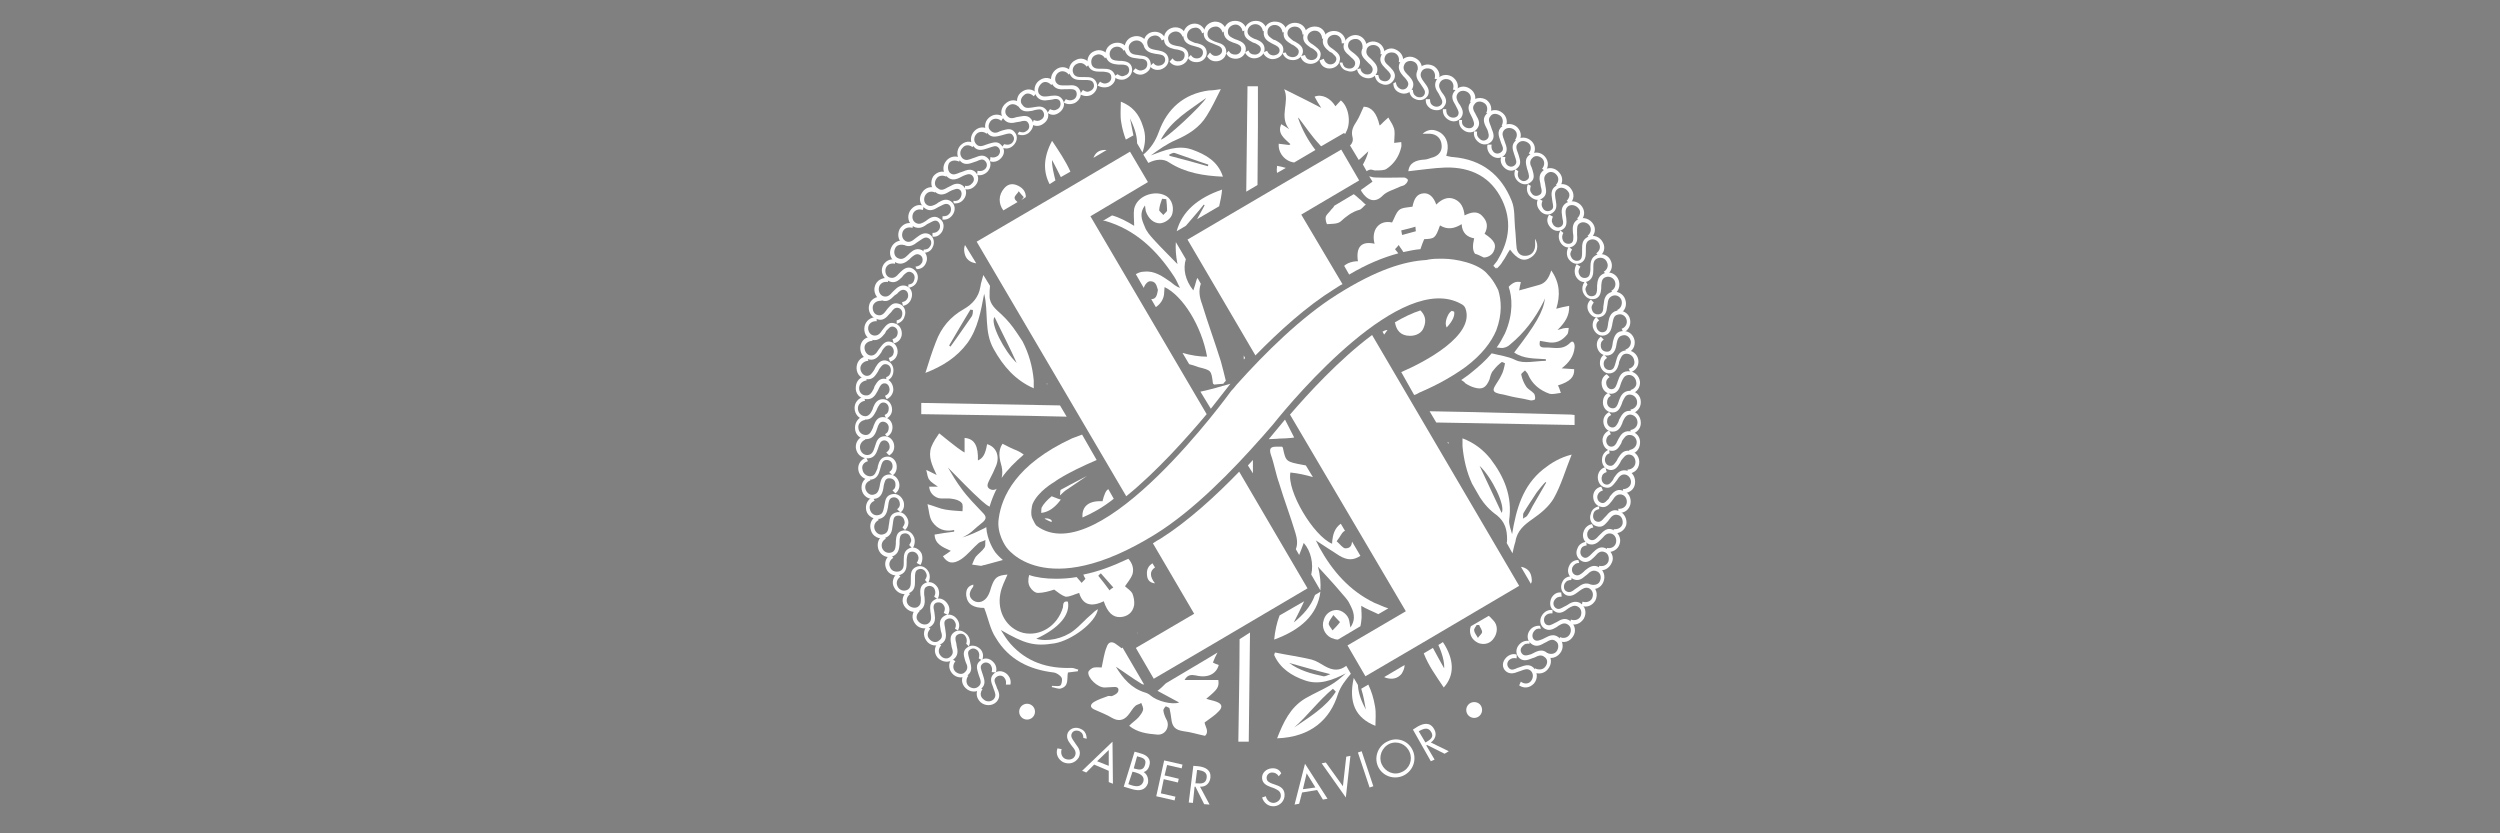 <?xml version="1.0" encoding="utf-8"?>
<!-- Generator: Adobe Illustrator 18.0.0, SVG Export Plug-In . SVG Version: 6.00 Build 0)  -->
<!DOCTYPE svg PUBLIC "-//W3C//DTD SVG 1.1//EN" "http://www.w3.org/Graphics/SVG/1.1/DTD/svg11.dtd">
<svg version="1.1" id="Layer_1" xmlns="http://www.w3.org/2000/svg" xmlns:xlink="http://www.w3.org/1999/xlink" x="0px" y="0px"
	 viewBox="0 0 600 200" style="enable-background:new 0 0 600 200;" xml:space="preserve">
<rect x="0" y="0" width="600" height="200" fill="#808080" stroke="none"/>
<path id="SVGID_x5F_1_x5F_" d="M-365.6-145.1c0-33.1-26.8-60-60-60s-60,26.8-60,60s26.8,60,60,60C-392.6-85.1-365.7-112-365.6-145.1
	z"/>
<g>
	<g>
		<g>
			<g>
				<g>
					<g>
						<g>
							<path style="fill:#FFFFFF;" d="M288.1,94l2.5,4.1l4.7-6C292.8,92.8,290.5,93.5,288.1,94z"/>
						</g>
					</g>
					<g>
						<path style="fill:#FFFFFF;" d="M359.6,69.7c0,0-1-2.3-2.5-3.8c-2.2-2.8-8-3.8-10.6-3.8c-0.3,0-0.9,0-1.4,0
							c-1,0-1.9,0.1-2.8,0.3c-5.2,0.3-11.9,2.3-21.4,8.3c-8.6,5.4-17.3,14-24.1,21.6c-0.3,0.4-0.9,1.1-1.2,1.4l-0.1,0.1
							c0,0-31.5,43.7-46.7,32.4c-0.2-0.1-0.8-1.2-1-1.7c-0.6-1.1-0.1-3.2,0-3.5c1.3-3.1,5.2-5.3,5.2-5.3s2.5-2,10.2-5.3l-3.5-6.1
							l-2.4,0.9c-13.6,6.3-16.9,14.1-17.6,19.2c-0.6,3.7,1.8,6.9,1.8,6.9s9,13.5,35.8-3.1c9.2-5.7,18.5-15.3,25.4-23.1l0.1-0.1
							c0,0,2-2.3,2.7-3.1c5.5-6.9,30.9-36.8,45.1-29c0.6,0.3,0.9,0.6,1.1,1.1c2.4,6.5-9.8,12.9-15.4,15.3l3.1,5.5
							c0.7-0.2,0.7-0.3,1.3-0.6c4.7-2,8.2-4.1,11-6.1c4-3,6.2-6,7.4-8.8C360.6,75.3,360.3,72,359.6,69.7z"/>
					</g>
					<g>
						<path style="fill:#FFFFFF;" d="M308.4,100.7l-3.9,4.7c0.7,0,1.6-0.1,2.1-0.1c0.6-0.1,1.3,0,3.3-0.2c0,0,0.2,0,0.7-0.1
							L308.4,100.7l2.3,4.2"/>
					</g>
					<g>
						<g>
							<path style="fill:#FFFFFF;" d="M275.5,43.7l-4.3-7.3l-13.9,8.2l0,0L234.4,58l35.9,61.1c7.4-6,14.6-14.1,19.3-19.7l-27.9-47.5
								L275.5,43.7z"/>
						</g>
						<g>
							<path style="fill:#FFFFFF;" d="M320.2,69.4c0.7-0.4,1.3-0.9,2-1.2l-9.9-16.7l13.9-8.2l-4.3-7.4L308,44l0,0L285,57.5
								l16.3,27.8C307.1,79.4,313.6,73.5,320.2,69.4z"/>
						</g>
					</g>
					<g>
						<g>
							<path style="fill:#FFFFFF;" d="M278.5,129.3c-0.6,0.3-1.2,0.7-1.8,1.1l9.9,16.9l-14,8.2l4.3,7.4l14-8.2l0,0l22.9-13.5
								l-16.4-28C291.7,119.1,285,125.2,278.5,129.3z"/>
						</g>
						<g>
							<path style="fill:#FFFFFF;" d="M329.3,80.4c-7.9,5.9-15.3,14-19.7,19.1l27.8,47.2l-14,8.2l4.3,7.4l14-8.2l0,0l22.9-13.5
								L329.3,80.4z"/>
						</g>
					</g>
				</g>
			</g>
			<g>
				<g>
					<path style="fill:#FFFFFF;" d="M364,158c-0.7-0.1-1.2-0.1-1.8,0.4c-0.6,0.6-0.6,1.4,0,2c0.6,0.6,1.3,0.2,2-0.1l0.6-0.2
						c1.1-0.4,2.2-0.8,3.2,0.1c1.1,1.1,1.1,2.8,0.1,3.9c-1,1-2.3,1.2-3.5,0.4l0.4-0.9c0.8,0.6,1.8,0.6,2.4-0.1s0.7-1.8,0-2.5
						c-0.8-0.7-1.6-0.3-2.4,0l-0.6,0.2c-1,0.4-2,0.7-3-0.1c-1-0.9-0.9-2.3,0.1-3.3c0.7-0.7,1.7-1,2.5-0.7L364,158z"/>
					<path style="fill:#FFFFFF;" d="M367.1,154.5c-0.7-0.1-1.2,0-1.7,0.6c-0.6,0.6-0.6,1.4,0.1,2c0.6,0.4,1.3,0.1,2-0.1l0.6-0.3
						c1.1-0.6,2.2-0.9,3.2,0c1.2,1,1.2,2.7,0.2,3.9c-0.9,1.1-2.3,1.3-3.5,0.7l0.4-0.9c0.8,0.4,1.8,0.4,2.4-0.3
						c0.7-0.8,0.7-1.9-0.1-2.4c-0.8-0.7-1.6-0.3-2.4,0.1l-0.6,0.2c-1,0.4-2,0.8-3,0c-1-0.9-1-2.3-0.1-3.3c0.7-0.8,1.6-1,2.5-0.9
						L367.1,154.5z"/>
					<path style="fill:#FFFFFF;" d="M369.8,150.9c-0.7-0.1-1.2,0-1.7,0.7s-0.4,1.6,0.2,2c0.6,0.4,1.3,0,1.9-0.2l0.6-0.3
						c1.1-0.6,2.1-1,3.2-0.2c1.2,0.9,1.4,2.7,0.4,3.9c-0.9,1.1-2.2,1.4-3.4,0.8l0.3-0.9c0.8,0.4,1.8,0.3,2.3-0.4s0.6-1.9-0.2-2.4
						c-0.8-0.7-1.6-0.2-2.3,0.2l-0.6,0.3c-1,0.6-2,0.9-3,0.1c-1.1-0.8-1.1-2.3-0.3-3.3c0.6-0.8,1.6-1.1,2.4-1L369.8,150.9z"/>
					<path style="fill:#FFFFFF;" d="M372.5,147.2c-0.7,0-1.2,0.1-1.7,0.7c-0.4,0.7-0.3,1.6,0.3,2c0.7,0.4,1.3,0,1.9-0.3l0.6-0.3
						c1.1-0.7,2.1-1.1,3.2-0.3c1.2,0.9,1.6,2.5,0.7,3.8c-0.8,1.2-2.1,1.6-3.4,1l0.3-0.9c0.8,0.4,1.8,0.2,2.3-0.6s0.4-1.9-0.4-2.4
						c-0.9-0.6-1.6-0.1-2.3,0.3l-0.4,0.3c-1,0.6-1.9,1-3,0.3c-1.1-0.8-1.2-2.2-0.4-3.3c0.6-0.8,1.4-1.2,2.4-1.1V147.2z"/>
					<path style="fill:#FFFFFF;" d="M374.8,143.2c-0.7,0-1.2,0.1-1.7,0.8s-0.3,1.6,0.4,2c0.7,0.4,1.3-0.1,1.9-0.4l0.6-0.3
						c1-0.7,2-1.2,3.2-0.6c1.3,0.8,1.7,2.4,0.9,3.8c-0.8,1.2-2.1,1.7-3.3,1.2l0.2-1c0.9,0.3,1.8,0.1,2.3-0.7
						c0.4-0.8,0.3-1.9-0.6-2.4s-1.6,0-2.3,0.4l-0.4,0.3c-0.9,0.7-1.9,1.1-2.9,0.4c-1.2-0.7-1.3-2.1-0.7-3.3c0.6-0.9,1.3-1.3,2.3-1.2
						L374.8,143.2z"/>
					<path style="fill:#FFFFFF;" d="M377.1,139.2c-0.7,0-1.2,0.2-1.6,0.9c-0.3,0.7-0.2,1.6,0.6,1.9c0.7,0.3,1.3-0.1,1.9-0.6l0.6-0.4
						c1-0.8,2-1.3,3.2-0.7c1.3,0.8,1.8,2.3,1.1,3.8c-0.7,1.2-2,1.8-3.3,1.3l0.2-1c0.9,0.3,1.9,0,2.3-0.8c0.4-0.9,0.2-1.9-0.7-2.4
						c-0.9-0.4-1.6,0.1-2.3,0.6l-0.4,0.3c-0.9,0.7-1.8,1.2-2.9,0.7c-1.2-0.7-1.4-2.1-0.8-3.2c0.4-0.9,1.3-1.3,2.3-1.3L377.1,139.2z"
						/>
					<path style="fill:#FFFFFF;" d="M379,135.1c-0.7,0-1.2,0.3-1.6,1c-0.3,0.7-0.1,1.6,0.7,1.9c0.7,0.3,1.3-0.2,1.9-0.7l0.4-0.4
						c1-0.8,1.9-1.4,3.1-0.9c1.4,0.7,1.9,2.3,1.3,3.7s-1.9,1.9-3.2,1.6l0.2-1c0.9,0.2,1.9,0,2.2-0.9c0.4-0.9,0.1-2-0.8-2.3
						c-0.9-0.4-1.6,0.1-2.3,0.8l-0.4,0.3c-0.9,0.8-1.7,1.3-2.9,0.8c-1.2-0.6-1.6-2-1-3.2c0.4-0.9,1.2-1.4,2.2-1.4L379,135.1z"/>
					<path style="fill:#FFFFFF;" d="M380.8,130.9c-0.7,0.1-1.2,0.3-1.4,1c-0.3,0.8,0,1.6,0.7,1.9s1.3-0.3,1.8-0.8l0.4-0.4
						c0.9-0.9,1.8-1.6,3.1-1c1.4,0.6,2.1,2.2,1.4,3.5c-0.6,1.3-1.8,2-3.1,1.7l0.1-1c0.9,0.2,1.8-0.1,2.2-1c0.3-0.9,0-2-0.9-2.3
						c-1-0.4-1.6,0.2-2.2,0.9l-0.4,0.4c-0.8,0.8-1.7,1.4-2.8,0.9c-1.2-0.6-1.7-1.9-1.1-3.1c0.3-0.9,1.1-1.4,2.1-1.6L380.8,130.9z"/>
					<path style="fill:#FFFFFF;" d="M382.4,126.6c-0.7,0.1-1.1,0.4-1.4,1.1c-0.2,0.8,0,1.6,0.8,1.9c0.7,0.2,1.3-0.3,1.8-0.9l0.4-0.4
						c0.9-0.9,1.7-1.7,3-1.2c1.4,0.6,2.2,2.1,1.7,3.5c-0.4,1.3-1.7,2-3.1,1.9l0.1-1c0.9,0.2,1.8-0.2,2.1-1.1c0.3-0.9-0.1-2-1-2.3
						c-1-0.3-1.6,0.3-2.2,1l-0.4,0.4c-0.8,0.8-1.6,1.4-2.8,1.1c-1.3-0.4-1.8-1.9-1.3-3.1c0.3-0.9,1.1-1.6,2-1.7L382.4,126.6z"/>
					<path style="fill:#FFFFFF;" d="M383.7,122.2c-0.7,0.2-1.1,0.4-1.3,1.2c-0.2,0.8,0.1,1.6,0.9,1.8c0.8,0.2,1.3-0.4,1.7-0.9
						l0.4-0.4c0.8-1,1.7-1.8,3-1.3c1.4,0.4,2.2,2,1.9,3.4c-0.4,1.3-1.6,2.1-3,2v-1c0.9,0.1,1.8-0.3,2.1-1.2c0.2-0.9-0.2-2-1.1-2.2
						c-1-0.3-1.6,0.4-2.1,1.1l-0.3,0.4c-0.8,0.9-1.4,1.6-2.7,1.2c-1.3-0.3-1.9-1.8-1.4-3c0.2-1,1-1.6,2-1.8V122.2z"/>
					<path style="fill:#FFFFFF;" d="M384.7,117.7c-0.7,0.2-1.1,0.6-1.3,1.2c-0.2,0.8,0.2,1.6,1,1.8c0.8,0.2,1.2-0.6,1.7-1l0.3-0.6
						c0.8-1,1.6-1.8,2.9-1.4c1.6,0.3,2.3,1.9,2,3.3c-0.3,1.3-1.4,2.2-2.9,2.1v-1c0.9,0.1,1.8-0.4,2-1.3c0.2-0.9-0.3-1.9-1.2-2.1
						c-1-0.2-1.6,0.4-2.1,1.2l-0.3,0.4c-0.7,0.9-1.4,1.7-2.7,1.3c-1.3-0.3-1.9-1.7-1.7-2.9c0.2-1,0.9-1.7,1.9-1.9L384.7,117.7z"/>
					<path style="fill:#FFFFFF;" d="M385.6,113.3c-0.7,0.2-1.1,0.6-1.2,1.3c-0.1,0.8,0.3,1.6,1.1,1.7c0.8,0.1,1.2-0.6,1.6-1.1
						l0.3-0.6c0.7-1,1.4-1.9,2.8-1.7c1.6,0.2,2.4,1.7,2.2,3.2c-0.2,1.4-1.3,2.2-2.8,2.3l-0.1-1c0.9,0,1.8-0.6,1.9-1.4
						c0.2-0.9-0.4-1.9-1.3-2.1c-1-0.2-1.6,0.6-2,1.3l-0.3,0.4c-0.7,0.9-1.3,1.7-2.5,1.4c-1.3-0.2-2-1.6-1.8-2.9c0.2-1,0.8-1.7,1.8-2
						L385.6,113.3z"/>
					<path style="fill:#FFFFFF;" d="M386.3,108.8c-0.7,0.2-1,0.7-1.1,1.3c-0.1,0.8,0.3,1.6,1.2,1.7c0.8,0.1,1.2-0.7,1.6-1.2l0.3-0.6
						c0.7-1.1,1.3-2,2.8-1.8c1.6,0.2,2.5,1.6,2.3,3.1c-0.2,1.4-1.2,2.3-2.7,2.4l-0.1-1c0.9,0,1.8-0.6,1.9-1.6c0.1-0.9-0.4-1.9-1.4-2
						c-1-0.1-1.4,0.7-2,1.4l-0.3,0.6c-0.6,1-1.2,1.8-2.4,1.7c-1.3-0.2-2.1-1.4-1.9-2.8c0.1-1,0.8-1.8,1.7-2.1L386.3,108.8z"/>
					<path style="fill:#FFFFFF;" d="M386.6,104.2c-0.7,0.3-1,0.7-1.1,1.4s0.4,1.6,1.2,1.6c0.8,0,1.2-0.7,1.4-1.2l0.3-0.6
						c0.6-1.1,1.2-2,2.7-1.9c1.6,0.1,2.7,1.4,2.5,3c-0.1,1.4-1.1,2.4-2.4,2.5l-0.2-1c0.9-0.1,1.7-0.7,1.8-1.7
						c0.1-0.9-0.6-1.9-1.6-1.9c-1-0.1-1.4,0.7-1.9,1.4l-0.2,0.6c-0.6,1-1.1,1.9-2.4,1.8c-1.3-0.1-2.1-1.3-2.1-2.7
						c0.1-1,0.7-1.8,1.6-2.2L386.6,104.2z"/>
					<path style="fill:#FFFFFF;" d="M386.7,99.6c-0.7,0.3-1,0.8-1,1.6s0.6,1.4,1.3,1.4c0.8,0,1.1-0.8,1.4-1.3l0.2-0.6
						c0.6-1.1,1.1-2.1,2.5-2.1c1.6,0,2.7,1.3,2.7,2.9c0,1.4-1,2.4-2.3,2.7l-0.2-1c0.9-0.1,1.7-0.8,1.7-1.8c0-1-0.7-1.8-1.7-1.9
						c-1,0-1.4,0.8-1.8,1.6l-0.2,0.6c-0.4,1-1,1.9-2.3,1.9s-2.2-1.2-2.2-2.5c0-1,0.6-1.8,1.4-2.2L386.7,99.6z"/>
					<path style="fill:#FFFFFF;" d="M386.6,95c-0.6,0.3-0.9,0.8-0.9,1.6c0,0.8,0.6,1.4,1.4,1.4c0.8,0,1.1-0.8,1.3-1.4l0.2-0.6
						c0.4-1.1,1-2.1,2.4-2.2c1.6,0,2.8,1.1,2.8,2.7c0,1.4-0.9,2.4-2.2,2.8l-0.3-1c0.9-0.1,1.7-0.9,1.6-1.8c0-1-0.8-1.8-1.8-1.8
						c-1,0-1.3,0.9-1.7,1.7l-0.2,0.6c-0.4,1-0.9,2-2.2,2s-2.3-1.1-2.3-2.4c0-1,0.4-1.9,1.3-2.3L386.6,95z"/>
					<path style="fill:#FFFFFF;" d="M386.3,90.5c-0.6,0.4-0.9,0.9-0.8,1.6c0.1,0.8,0.7,1.4,1.4,1.3c0.8-0.1,1-0.9,1.2-1.4l0.2-0.6
						c0.4-1.2,0.9-2.2,2.3-2.3c1.6-0.1,2.8,1,3,2.5c0.1,1.4-0.7,2.5-2,2.9l-0.3-0.9c0.9-0.2,1.6-1,1.4-1.9c-0.1-1-0.9-1.8-1.9-1.7
						s-1.3,0.9-1.7,1.8l-0.2,0.6c-0.3,1.1-0.9,2-2.1,2.1c-1.3,0.1-2.3-1-2.4-2.3c-0.1-1,0.3-1.9,1.2-2.4L386.3,90.5z"/>
					<path style="fill:#FFFFFF;" d="M385.7,85.9c-0.6,0.4-0.9,0.9-0.8,1.7c0.1,0.8,0.8,1.3,1.6,1.2c0.8-0.1,1-0.9,1.2-1.6l0.2-0.7
						c0.3-1.2,0.8-2.2,2.2-2.4c1.6-0.2,2.9,0.9,3.1,2.3c0.2,1.4-0.6,2.5-1.9,3l-0.4-0.9c0.9-0.2,1.6-1,1.3-2c-0.1-0.9-1-1.7-2-1.6
						s-1.2,1-1.6,1.9l-0.1,0.6c-0.3,1.1-0.8,2-2,2.2c-1.3,0.2-2.3-0.9-2.5-2.1c-0.1-1,0.2-1.9,1-2.4L385.7,85.9z"/>
					<path style="fill:#FFFFFF;" d="M384.9,81.5c-0.6,0.4-0.8,0.9-0.7,1.7c0.1,0.8,0.8,1.3,1.7,1.2c0.8-0.1,1-1,1.1-1.7l0.1-0.7
						c0.3-1.2,0.7-2.3,2-2.5c1.6-0.3,2.9,0.7,3.2,2.2c0.2,1.4-0.4,2.5-1.8,3.1l-0.4-0.9c0.9-0.3,1.4-1.1,1.3-2c-0.2-0.9-1-1.7-2-1.4
						c-1,0.2-1.2,1-1.4,1.9l-0.1,0.6c-0.2,1.1-0.7,2.1-1.9,2.3c-1.3,0.2-2.4-0.7-2.7-2c-0.2-1,0.1-1.9,0.9-2.5L384.9,81.5z"/>
					<path style="fill:#FFFFFF;" d="M383.8,76.9c-0.6,0.4-0.8,1-0.6,1.7c0.2,0.8,0.9,1.3,1.7,1.1c0.8-0.2,0.9-1,1-1.7l0.1-0.7
						c0.2-1.2,0.6-2.3,1.9-2.7c1.6-0.3,3,0.6,3.3,2c0.3,1.3-0.3,2.7-1.6,3.2l-0.4-0.9c0.9-0.3,1.4-1.2,1.2-2.1
						c-0.2-0.9-1.1-1.6-2.1-1.3c-1,0.2-1.1,1.1-1.3,2l-0.1,0.6c-0.2,1.1-0.6,2.1-1.8,2.4c-1.3,0.3-2.4-0.6-2.8-1.9
						c-0.2-1,0.1-1.9,0.8-2.5L383.8,76.9z"/>
					<path style="fill:#FFFFFF;" d="M382.5,72.6c-0.4,0.6-0.7,1-0.4,1.8c0.2,0.8,1,1.2,1.8,1c0.8-0.2,0.9-1.1,0.9-1.8l0.1-0.7
						c0.1-1.2,0.4-2.3,1.8-2.8c1.4-0.4,3,0.4,3.4,1.9c0.4,1.3-0.1,2.7-1.4,3.3l-0.6-0.9c0.8-0.3,1.3-1.2,1.1-2.2
						c-0.2-0.9-1.2-1.6-2.2-1.2s-1.1,1.2-1.2,2.1l-0.1,0.6c-0.1,1.1-0.4,2.1-1.7,2.4c-1.3,0.4-2.4-0.4-2.9-1.7c-0.3-1,0-1.9,0.7-2.5
						L382.5,72.6z"/>
					<path style="fill:#FFFFFF;" d="M381,68.3c-0.4,0.6-0.7,1-0.3,1.8c0.2,0.8,1,1.2,1.8,0.9c0.7-0.2,0.8-1.1,0.8-1.8v-0.7
						c0.1-1.2,0.3-2.3,1.7-2.9c1.4-0.6,3,0.2,3.5,1.7c0.4,1.3,0,2.7-1.2,3.3l-0.6-0.8c0.8-0.4,1.2-1.3,0.9-2.2
						c-0.3-0.9-1.3-1.4-2.2-1.1c-1,0.3-1,1.2-1.1,2.1v0.6c-0.1,1.1-0.3,2.1-1.4,2.5c-1.3,0.4-2.5-0.3-3-1.6
						c-0.3-0.9-0.1-1.9,0.6-2.7L381,68.3z"/>
					<path style="fill:#FFFFFF;" d="M379.3,64c-0.4,0.6-0.6,1.1-0.3,1.8c0.3,0.8,1.1,1.1,1.9,0.8c0.7-0.3,0.7-1.1,0.8-1.8v-0.7
						c0-1.2,0.2-2.3,1.4-2.9c1.4-0.6,3,0.1,3.5,1.4c0.6,1.3,0.1,2.7-1,3.4l-0.7-0.8c0.8-0.4,1.2-1.4,0.8-2.2c-0.3-0.9-1.3-1.4-2.3-1
						c-1,0.4-1,1.3-1,2.2v0.6c0,1.1-0.2,2.1-1.3,2.7c-1.2,0.6-2.5-0.2-3-1.4c-0.3-0.9-0.2-1.9,0.3-2.7L379.3,64z"/>
					<path style="fill:#FFFFFF;" d="M377.3,59.9c-0.4,0.6-0.6,1.1-0.2,1.8c0.3,0.7,1.1,1.1,1.9,0.8c0.7-0.3,0.7-1.2,0.7-1.9v-0.7
						c0-1.2,0-2.3,1.3-3c1.4-0.7,3-0.1,3.7,1.3c0.7,1.3,0.2,2.7-0.9,3.4l-0.7-0.8c0.8-0.6,1.1-1.4,0.7-2.3s-1.4-1.3-2.3-0.9
						c-0.9,0.4-0.9,1.3-0.9,2.2v0.6c0,1.1-0.1,2.1-1.2,2.7c-1.2,0.6-2.5-0.1-3.1-1.2c-0.4-0.9-0.3-1.9,0.2-2.7L377.3,59.9z"/>
					<path style="fill:#FFFFFF;" d="M375.2,55.9c-0.3,0.6-0.4,1.1-0.1,1.8c0.3,0.7,1.2,1,1.9,0.7c0.7-0.3,0.6-1.2,0.6-1.9l-0.1-0.7
						c-0.1-1.2-0.1-2.3,1.1-3.1c1.3-0.8,3-0.2,3.8,1.1c0.7,1.2,0.4,2.5-0.7,3.5l-0.7-0.7c0.8-0.6,1-1.6,0.6-2.3
						c-0.4-0.8-1.6-1.2-2.3-0.8c-0.9,0.4-0.8,1.3-0.8,2.2v0.6c0.1,1.1,0.1,2.1-1,2.8c-1.2,0.7-2.5,0.1-3.1-1.1
						c-0.4-0.9-0.4-1.8,0.1-2.7L375.2,55.9z"/>
					<path style="fill:#FFFFFF;" d="M372.7,52c-0.3,0.7-0.4,1.1,0,1.8s1.2,1,1.9,0.6c0.7-0.4,0.6-1.2,0.4-1.9l-0.1-0.7
						c-0.2-1.2-0.2-2.3,1-3.1c1.3-0.8,3-0.3,3.8,0.9c0.8,1.2,0.6,2.5-0.4,3.5l-0.8-0.7c0.7-0.6,1-1.6,0.4-2.3
						c-0.6-0.8-1.6-1.1-2.4-0.7c-0.9,0.6-0.8,1.4-0.7,2.3l0.1,0.6c0.1,1.1,0.2,2.1-0.9,2.8s-2.5,0.2-3.2-0.9c-0.6-0.9-0.6-1.8,0-2.7
						L372.7,52z"/>
					<path style="fill:#FFFFFF;" d="M370.2,48.2c-0.3,0.7-0.3,1.2,0.1,1.8c0.4,0.7,1.3,0.9,2,0.4c0.7-0.4,0.4-1.3,0.3-1.9l-0.1-0.7
						c-0.2-1.2-0.3-2.3,0.8-3.1c1.2-0.9,3-0.6,3.8,0.7c0.8,1.1,0.7,2.5-0.3,3.5l-0.8-0.7c0.7-0.7,0.9-1.6,0.3-2.3
						c-0.6-0.8-1.7-1.1-2.4-0.6c-0.9,0.6-0.7,1.4-0.6,2.3l0.1,0.6c0.2,1.1,0.3,2.1-0.8,2.9c-1.1,0.8-2.5,0.3-3.2-0.8
						c-0.6-0.8-0.7-1.8-0.2-2.7L370.2,48.2z"/>
					<path style="fill:#FFFFFF;" d="M367.4,44.6c-0.2,0.7-0.3,1.2,0.2,1.8c0.4,0.7,1.3,0.8,2,0.3c0.6-0.4,0.4-1.3,0.2-1.9l-0.1-0.7
						c-0.3-1.2-0.4-2.3,0.7-3.2c1.2-0.9,2.9-0.7,3.9,0.6c0.9,1.1,0.8,2.5-0.1,3.5l-0.8-0.6c0.7-0.7,0.8-1.7,0.2-2.4
						c-0.6-0.8-1.7-1-2.4-0.3c-0.8,0.7-0.6,1.4-0.4,2.3l0.1,0.6c0.2,1.1,0.4,2.1-0.6,2.9c-1.1,0.9-2.4,0.4-3.3-0.6
						c-0.6-0.8-0.7-1.8-0.3-2.7L367.4,44.6z"/>
					<path style="fill:#FFFFFF;" d="M364.4,41.1c-0.2,0.7-0.2,1.2,0.2,1.8c0.6,0.6,1.3,0.8,2,0.2c0.6-0.4,0.3-1.3,0.1-2l-0.2-0.6
						c-0.3-1.2-0.6-2.3,0.4-3.2c1.2-1,2.9-0.9,3.9,0.3c0.9,1.1,0.9,2.4,0.1,3.5l-0.8-0.6c0.6-0.7,0.7-1.7,0.1-2.4
						c-0.7-0.7-1.8-0.9-2.4-0.2c-0.8,0.7-0.6,1.6-0.2,2.3l0.2,0.6c0.3,1.1,0.6,2.1-0.4,2.9c-1,0.9-2.4,0.6-3.3-0.4
						c-0.7-0.8-0.8-1.7-0.4-2.7L364.4,41.1z"/>
					<path style="fill:#FFFFFF;" d="M361.3,37.7c-0.2,0.7-0.1,1.2,0.3,1.8c0.6,0.6,1.4,0.7,2,0.1c0.6-0.6,0.2-1.3,0-2l-0.2-0.6
						c-0.4-1.2-0.7-2.2,0.3-3.2c1.1-1.1,2.8-1,3.9,0.1c1,1,1,2.4,0.2,3.5l-0.9-0.6c0.6-0.7,0.7-1.8,0-2.4s-1.8-0.8-2.5-0.1
						c-0.8,0.7-0.4,1.6-0.1,2.4l0.2,0.6c0.3,1.1,0.7,2.1-0.3,3c-1,1-2.4,0.8-3.3-0.2c-0.7-0.7-0.9-1.7-0.6-2.5L361.3,37.7z"/>
					<path style="fill:#FFFFFF;" d="M358,34.6c-0.1,0.7-0.1,1.2,0.4,1.8s1.4,0.6,2,0s0.2-1.3-0.1-2l-0.2-0.6
						c-0.4-1.1-0.8-2.2,0.1-3.2c1.1-1.1,2.8-1.1,3.9-0.1c1,1,1.2,2.3,0.4,3.5l-0.9-0.4c0.6-0.8,0.6-1.8-0.1-2.4s-1.8-0.7-2.5,0
						c-0.7,0.8-0.3,1.6,0,2.4l0.2,0.6c0.4,1,0.7,2-0.1,3c-0.9,1-2.3,0.9-3.3,0c-0.7-0.7-1-1.6-0.8-2.5H358z"/>
					<path style="fill:#FFFFFF;" d="M354.5,31.6c-0.1,0.7,0,1.2,0.6,1.7c0.6,0.6,1.4,0.6,2-0.1c0.4-0.6,0.1-1.3-0.1-2l-0.3-0.6
						c-0.6-1.1-0.9-2.2,0-3.2c1-1.2,2.7-1.3,3.9-0.3c1.1,0.9,1.3,2.3,0.7,3.5l-0.9-0.4c0.4-0.8,0.4-1.8-0.3-2.4
						c-0.8-0.6-1.9-0.7-2.4,0.1c-0.7,0.8-0.2,1.6,0.1,2.4l0.2,0.6c0.4,1,0.8,2,0,3c-0.9,1-2.3,1-3.3,0.1c-0.8-0.7-1.1-1.6-0.9-2.5
						L354.5,31.6z"/>
					<path style="fill:#FFFFFF;" d="M350.9,28.8c-0.1,0.7,0,1.2,0.7,1.7c0.7,0.4,1.6,0.4,2-0.2c0.4-0.6,0-1.3-0.2-1.9l-0.3-0.6
						c-0.6-1.1-1-2.1-0.2-3.2c0.9-1.2,2.7-1.4,3.9-0.6c1.1,0.9,1.4,2.2,0.8,3.4l-0.9-0.3c0.4-0.8,0.3-1.8-0.4-2.3
						c-0.8-0.6-1.9-0.6-2.4,0.2c-0.7,0.8-0.2,1.6,0.2,2.3l0.3,0.6c0.6,1,0.9,2,0.1,3c-0.8,1.1-2.3,1.1-3.3,0.3
						c-0.8-0.6-1.1-1.4-1-2.4H350.9z"/>
					<path style="fill:#FFFFFF;" d="M347.1,26.3c0,0.7,0.1,1.2,0.8,1.7c0.7,0.4,1.6,0.3,2-0.3c0.4-0.7,0-1.3-0.3-1.9l-0.3-0.6
						c-0.7-1.1-1.1-2.1-0.3-3.2c0.9-1.3,2.5-1.6,3.8-0.7c1.2,0.8,1.6,2.1,1,3.4l-1-0.3c0.4-0.8,0.2-1.8-0.6-2.3s-1.9-0.4-2.4,0.4
						s-0.1,1.6,0.3,2.3l0.3,0.4c0.6,1,1,1.9,0.3,3c-0.8,1.1-2.2,1.2-3.3,0.4c-0.8-0.6-1.2-1.4-1.1-2.4H347.1z"/>
					<path style="fill:#FFFFFF;" d="M343.2,23.8c0,0.7,0.1,1.2,0.8,1.6c0.7,0.4,1.6,0.2,2-0.4c0.4-0.7-0.1-1.3-0.4-1.9l-0.3-0.6
						c-0.7-1-1.2-2-0.6-3.2c0.8-1.3,2.4-1.7,3.8-0.9c1.2,0.8,1.7,2.1,1.2,3.3l-1-0.2c0.3-0.9,0.1-1.8-0.7-2.3
						c-0.8-0.4-1.9-0.3-2.4,0.6s0,1.6,0.4,2.3l0.3,0.4c0.7,0.9,1.1,1.9,0.4,2.9c-0.7,1.2-2.1,1.3-3.3,0.7c-0.9-0.6-1.3-1.3-1.2-2.3
						L343.2,23.8z"/>
					<path style="fill:#FFFFFF;" d="M339.1,21.6c0,0.7,0.2,1.2,0.9,1.6c0.7,0.3,1.6,0.2,1.9-0.6c0.3-0.7-0.2-1.3-0.6-1.9l-0.4-0.6
						c-0.8-1-1.3-2-0.7-3.2c0.8-1.3,2.3-1.8,3.8-1.1c1.2,0.7,1.8,2,1.3,3.3l-1-0.2c0.3-0.9,0-1.9-0.8-2.3c-0.9-0.4-2-0.2-2.4,0.7
						c-0.4,0.9,0.1,1.6,0.6,2.3l0.3,0.4c0.7,0.9,1.2,1.8,0.7,2.9c-0.7,1.2-2.1,1.4-3.2,0.8c-0.9-0.4-1.3-1.3-1.3-2.3L339.1,21.6z"/>
					<path style="fill:#FFFFFF;" d="M335,19.7c0.1,0.7,0.3,1.2,1,1.6s1.6,0.1,1.9-0.7c0.3-0.7-0.2-1.3-0.7-1.9l-0.4-0.4
						c-0.8-0.9-1.4-1.9-0.9-3.1c0.7-1.4,2.3-2,3.7-1.3c1.3,0.6,1.9,1.9,1.6,3.2l-1-0.1c0.2-0.9,0-1.8-0.9-2.2
						c-0.9-0.4-2-0.1-2.3,0.8c-0.4,0.9,0.1,1.6,0.8,2.3l0.4,0.4c0.8,0.9,1.3,1.7,0.8,2.9s-2,1.6-3.2,1c-0.9-0.4-1.4-1.2-1.4-2.2
						L335,19.7z"/>
					<path style="fill:#FFFFFF;" d="M330.8,18c0.1,0.7,0.3,1.2,1,1.4c0.8,0.3,1.6,0,1.9-0.8c0.3-0.7-0.3-1.3-0.8-1.8l-0.4-0.4
						c-0.9-0.9-1.6-1.8-1-3.1c0.6-1.4,2.2-2.1,3.5-1.4c1.3,0.6,2,1.8,1.7,3.1l-1-0.1c0.2-0.9-0.1-1.8-1-2.2c-0.9-0.3-2,0-2.3,0.9
						c-0.4,1,0.2,1.6,0.9,2.2l0.4,0.4c0.8,0.8,1.4,1.7,0.9,2.8c-0.6,1.2-1.9,1.7-3.1,1.1c-0.9-0.3-1.4-1.1-1.6-2.1L330.8,18z"/>
					<path style="fill:#FFFFFF;" d="M326.5,16.4c0.1,0.7,0.4,1.1,1.1,1.4c0.8,0.2,1.6,0,1.8-0.8c0.2-0.7-0.3-1.3-0.9-1.8l-0.4-0.4
						c-0.9-0.9-1.7-1.7-1.2-3c0.6-1.4,2.1-2.2,3.5-1.7c1.3,0.4,2,1.7,1.9,3l-1-0.1c0.2-0.9-0.2-1.8-1.1-2.1c-0.9-0.3-2,0.1-2.2,1
						c-0.3,1,0.3,1.6,1,2.2l0.4,0.4c0.8,0.8,1.4,1.6,1.1,2.8c-0.4,1.3-1.8,1.8-3.1,1.3c-0.9-0.3-1.6-1.1-1.7-2L326.5,16.4z"/>
					<path style="fill:#FFFFFF;" d="M322.2,15.1c0.2,0.7,0.4,1.1,1.2,1.3c0.8,0.2,1.6-0.1,1.8-0.9c0.2-0.8-0.4-1.3-0.9-1.7l-0.4-0.4
						c-1-0.8-1.8-1.7-1.3-3c0.4-1.4,2-2.3,3.4-1.9c1.3,0.4,2.1,1.6,2,3h-1c0.1-0.9-0.3-1.8-1.2-2.1c-0.9-0.2-2,0.2-2.2,1.1
						c-0.3,1,0.4,1.6,1.1,2.1l0.4,0.3c0.9,0.8,1.6,1.4,1.2,2.7c-0.3,1.3-1.8,1.9-3,1.4c-1-0.2-1.6-1-1.8-2H322.2z"/>
					<path style="fill:#FFFFFF;" d="M317.7,14.1c0.2,0.7,0.6,1.1,1.2,1.3c0.8,0.2,1.6-0.2,1.8-1c0.2-0.8-0.6-1.2-1-1.7l-0.6-0.3
						c-1-0.8-1.8-1.6-1.6-2.9c0.3-1.6,1.8-2.3,3.3-2c1.3,0.3,2.2,1.4,2.2,2.9h-1c0.1-0.9-0.4-1.8-1.3-2c-0.9-0.2-1.9,0.3-2.1,1.2
						c-0.2,1,0.4,1.6,1.2,2.1l0.4,0.3c0.9,0.7,1.7,1.4,1.3,2.7c-0.3,1.3-1.7,1.9-2.9,1.7c-1-0.2-1.7-0.9-1.9-1.9L317.7,14.1z"/>
					<path style="fill:#FFFFFF;" d="M313.2,13.2c0.2,0.7,0.6,1.1,1.3,1.2c0.8,0.1,1.6-0.3,1.7-1.1c0.1-0.8-0.6-1.2-1.1-1.6l-0.6-0.3
						c-1-0.7-1.9-1.4-1.7-2.8c0.2-1.6,1.7-2.4,3.2-2.2c1.4,0.2,2.2,1.3,2.3,2.8l-1,0.1c0-0.9-0.6-1.8-1.4-1.9
						c-0.9-0.2-1.9,0.4-2.1,1.3c-0.2,1,0.6,1.6,1.3,2l0.4,0.3c0.9,0.7,1.7,1.3,1.4,2.5c-0.2,1.3-1.6,2-2.8,1.8c-1-0.2-1.7-0.8-2-1.8
						L313.2,13.2z"/>
					<path style="fill:#FFFFFF;" d="M308.6,12.6c0.2,0.7,0.7,1,1.4,1.1c0.8,0.1,1.6-0.3,1.7-1.2c0.1-0.8-0.7-1.2-1.2-1.6l-0.6-0.3
						c-1.1-0.7-2-1.3-1.8-2.8c0.2-1.6,1.6-2.5,3.1-2.3c1.4,0.2,2.3,1.2,2.4,2.7l-1,0.1c0-0.9-0.6-1.8-1.6-1.9
						c-0.9-0.1-1.9,0.4-2,1.4s0.7,1.4,1.4,2l0.6,0.3c1,0.6,1.8,1.2,1.7,2.4c-0.2,1.3-1.4,2.1-2.8,1.9c-1-0.1-1.8-0.8-2.1-1.7
						L308.6,12.6z"/>
					<path style="fill:#FFFFFF;" d="M304.1,12.2c0.3,0.7,0.7,1,1.4,1.1c0.8,0,1.6-0.4,1.6-1.2s-0.7-1.1-1.3-1.4l-0.6-0.3
						c-1.1-0.6-2-1.2-1.9-2.7c0.1-1.6,1.4-2.7,3-2.5c1.4,0.1,2.4,1.1,2.5,2.4l-1,0.2c-0.1-0.9-0.7-1.7-1.7-1.8
						c-1-0.1-1.9,0.6-1.9,1.6c-0.1,1,0.7,1.4,1.4,1.9l0.6,0.2c1,0.6,1.9,1.1,1.8,2.4s-1.3,2.1-2.7,2.1c-1-0.1-1.8-0.7-2.2-1.6
						L304.1,12.2z"/>
					<path style="fill:#FFFFFF;" d="M299.6,12.1c0.3,0.7,0.8,1,1.6,1s1.4-0.6,1.4-1.3c0-0.8-0.8-1.1-1.3-1.4l-0.6-0.2
						c-1.1-0.6-2.1-1.1-2.1-2.5c0-1.6,1.3-2.7,2.8-2.7s2.4,1,2.7,2.3l-1,0.2c-0.1-0.9-0.8-1.7-1.8-1.7c-1,0-1.8,0.7-1.9,1.7
						c0,1,0.8,1.4,1.6,1.8l0.6,0.2c1,0.4,1.9,1,1.9,2.3s-1.2,2.2-2.5,2.2c-1,0-1.8-0.6-2.2-1.4L299.6,12.1z"/>
					<path style="fill:#FFFFFF;" d="M294.9,12.2c0.3,0.6,0.8,0.9,1.6,0.9s1.4-0.6,1.4-1.4c0-0.8-0.8-1.1-1.4-1.3l-0.6-0.2
						c-1.1-0.4-2.1-1-2.2-2.4c0-1.6,1.1-2.8,2.7-2.8c1.4,0,2.5,0.8,2.8,2.2l-1,0.3c-0.1-0.9-0.9-1.7-1.8-1.6
						c-0.9,0.1-1.8,0.8-1.7,1.8c0,1,0.9,1.3,1.7,1.7l0.6,0.2c1,0.4,2,0.9,2,2.2s-1.1,2.3-2.4,2.3c-1,0-1.9-0.4-2.3-1.3L294.9,12.2z"
						/>
					<path style="fill:#FFFFFF;" d="M290.4,12.6c0.4,0.6,0.9,0.9,1.6,0.8c0.8-0.1,1.4-0.7,1.3-1.4c-0.1-0.8-0.9-1-1.4-1.2l-0.7-0.3
						c-1.2-0.4-2.2-0.9-2.3-2.3c-0.1-1.6,1-2.8,2.5-3c1.4-0.1,2.5,0.7,2.9,2l-0.9,0.6c-0.2-0.9-1-1.6-1.9-1.4
						c-1,0.1-1.8,0.9-1.7,1.9s0.9,1.3,1.8,1.7l0.6,0.2c1.1,0.3,2,0.8,2.1,2.1s-1,2.3-2.2,2.4c-1,0.1-1.9-0.3-2.4-1.2L290.4,12.6z"/>
					<path style="fill:#FFFFFF;" d="M285.8,13.2c0.4,0.6,0.9,0.9,1.7,0.8c0.8-0.1,1.3-0.8,1.2-1.6c-0.1-0.8-0.9-1-1.6-1.2l-0.7-0.2
						c-1.2-0.3-2.2-0.8-2.4-2.2c-0.2-1.6,0.9-2.9,2.3-3.1c1.4-0.2,2.5,0.6,3,1.9L288.5,8c-0.2-0.9-1-1.6-2-1.3c-0.9,0.1-1.7,1-1.6,2
						c0.1,1,1,1.2,1.9,1.6l0.6,0.1c1.1,0.3,2,0.7,2.2,2c0.2,1.3-0.9,2.4-2.1,2.5c-1,0.1-1.9-0.2-2.4-1L285.8,13.2z"/>
					<path style="fill:#FFFFFF;" d="M281.4,14c0.4,0.6,0.9,0.8,1.7,0.7c0.8-0.1,1.3-0.8,1.2-1.7c-0.1-0.8-1-0.9-1.7-1.1l-0.7-0.1
						c-1.2-0.3-2.3-0.7-2.5-2c-0.3-1.6,0.7-2.9,2.2-3.2c1.4-0.2,2.5,0.4,3.1,1.8l-0.9,0.4c-0.3-0.9-1.1-1.4-2-1.2s-1.7,1-1.4,2
						c0.2,1,1,1.2,1.9,1.4l0.6,0.1c1.1,0.2,2.1,0.7,2.3,1.9c0.2,1.3-0.7,2.4-2,2.7c-1,0.2-1.9-0.1-2.5-0.9L281.4,14z"/>
					<path style="fill:#FFFFFF;" d="M276.8,15.1c0.4,0.6,1,0.8,1.7,0.6c0.8-0.2,1.3-0.9,1.1-1.7c-0.2-0.8-1-0.9-1.7-1l-0.7-0.1
						c-1.2-0.2-2.3-0.6-2.7-1.9c-0.3-1.6,0.6-3,2-3.3c1.3-0.3,2.7,0.3,3.2,1.6l-0.9,0.4c-0.3-0.9-1.2-1.4-2.1-1.1
						c-0.9,0.2-1.6,1.1-1.3,2.1c0.2,1,1.1,1.1,2,1.3l0.6,0.1c1.1,0.2,2.1,0.6,2.4,1.8c0.3,1.3-0.6,2.4-1.9,2.8c-1,0.2-1.9,0-2.5-0.8
						L276.8,15.1z"/>
					<path style="fill:#FFFFFF;" d="M272.5,16.4c0.6,0.4,1,0.7,1.8,0.4c0.8-0.2,1.2-1,1-1.8s-1.1-0.9-1.8-0.9l-0.7-0.1
						c-1.2-0.1-2.3-0.4-2.8-1.8c-0.4-1.4,0.4-3,1.9-3.4c1.3-0.4,2.7,0.1,3.3,1.3l-0.8,0.7c-0.3-0.8-1.2-1.3-2.2-1
						c-0.9,0.3-1.6,1.2-1.2,2.2c0.3,1,1.2,1.1,2.1,1.2l0.6,0.1c1.1,0.1,2.1,0.4,2.4,1.6c0.4,1.3-0.4,2.4-1.7,2.9
						c-0.9,0.3-1.9,0-2.5-0.7L272.5,16.4z"/>
					<path style="fill:#FFFFFF;" d="M268.2,17.8c0.6,0.4,1.1,0.7,1.8,0.3c0.8-0.2,1.2-1,0.9-1.8c-0.2-0.7-1.1-0.8-1.8-0.8h-0.7
						c-1.2-0.1-2.3-0.3-2.9-1.6c-0.6-1.4,0.2-3,1.7-3.5c1.3-0.4,2.7,0,3.3,1.2l-0.8,0.6c-0.4-0.8-1.3-1.2-2.2-0.9
						c-0.9,0.3-1.4,1.3-1.1,2.2c0.3,1,1.2,1,2.1,1.1h0.6c1.1,0.1,2.1,0.3,2.5,1.4c0.4,1.3-0.3,2.5-1.6,3c-0.9,0.3-1.9,0.1-2.7-0.6
						L268.2,17.8z"/>
					<path style="fill:#FFFFFF;" d="M264,19.6c0.6,0.4,1.1,0.6,1.8,0.3c0.8-0.3,1.1-1.1,0.8-1.9c-0.3-0.7-1.1-0.7-1.8-0.8h-0.7
						c-1.2,0-2.3-0.1-2.9-1.4c-0.6-1.4,0.1-3,1.4-3.5c1.3-0.6,2.7-0.1,3.4,1l-0.8,0.7c-0.4-0.8-1.4-1.2-2.2-0.8
						c-0.9,0.3-1.3,1.3-1,2.3c0.4,1,1.3,1,2.2,1h0.6c1.1,0,2.1,0.1,2.7,1.3s-0.2,2.5-1.4,3c-0.9,0.3-1.9,0.2-2.7-0.3L264,19.6z"/>
					<path style="fill:#FFFFFF;" d="M259.9,21.6c0.6,0.4,1.1,0.6,1.8,0.2c0.7-0.3,1.1-1.1,0.7-1.9c-0.3-0.7-1.2-0.7-1.9-0.7h-0.7
						c-1.2,0-2.3,0-3-1.3c-0.6-1.3,0-2.9,1.4-3.5c1.2-0.7,2.7-0.2,3.4,0.9l-0.8,0.7c-0.6-0.8-1.4-1.1-2.3-0.7
						c-0.9,0.4-1.3,1.4-0.9,2.3c0.4,0.9,1.3,0.9,2.2,0.9h0.6c1.1,0,2.1,0,2.7,1.2c0.6,1.2-0.1,2.5-1.2,3.1c-0.9,0.4-1.9,0.3-2.7-0.2
						L259.9,21.6z"/>
					<path style="fill:#FFFFFF;" d="M255.8,23.8c0.6,0.3,1.1,0.4,1.8,0.1c0.7-0.3,1-1.2,0.7-1.9c-0.3-0.7-1.2-0.6-1.9-0.6h-0.7
						c-1.2,0.1-2.3,0.1-3.1-1.1c-0.8-1.3-0.2-3,1.1-3.8c1.2-0.7,2.5-0.4,3.5,0.7l-0.7,0.7c-0.6-0.8-1.6-1-2.3-0.6
						c-0.8,0.4-1.2,1.6-0.8,2.4c0.6,0.9,1.3,0.8,2.3,0.8h0.6c1.1-0.1,2.2-0.1,2.8,1c0.7,1.2,0.1,2.5-1.1,3.2
						c-0.9,0.4-1.9,0.4-2.7-0.1L255.8,23.8z"/>
					<path style="fill:#FFFFFF;" d="M252,26.2c0.7,0.3,1.1,0.4,1.8,0c0.7-0.4,0.9-1.2,0.6-1.9c-0.4-0.7-1.2-0.6-1.9-0.4l-0.7,0.1
						c-1.2,0.2-2.3,0.2-3.1-1c-0.8-1.3-0.4-3,0.9-3.8c1.2-0.8,2.5-0.6,3.5,0.4l-0.8,0.8c-0.6-0.7-1.6-1-2.3-0.4s-1.1,1.6-0.7,2.4
						c0.6,0.9,1.4,0.8,2.3,0.7l0.6-0.1c1.1-0.1,2.1-0.2,2.8,0.9c0.8,1.1,0.2,2.5-0.9,3.2c-0.9,0.6-1.8,0.6-2.7,0L252,26.2z"/>
					<path style="fill:#FFFFFF;" d="M248.1,28.8c0.7,0.3,1.2,0.3,1.8-0.1c0.7-0.4,0.9-1.3,0.4-2c-0.4-0.7-1.3-0.4-1.9-0.3l-0.7,0.2
						c-1.2,0.2-2.3,0.3-3.1-0.8c-0.9-1.2-0.6-3,0.7-3.8c1.1-0.8,2.5-0.7,3.5,0.3l-0.7,0.8c-0.7-0.7-1.7-0.9-2.3-0.3
						c-0.8,0.6-1.1,1.7-0.4,2.4c0.6,0.9,1.4,0.7,2.3,0.6l0.6-0.1c1.1-0.2,2.1-0.3,2.9,0.8c0.8,1.1,0.3,2.5-0.8,3.2
						c-0.8,0.6-1.8,0.7-2.7,0.2L248.1,28.8z"/>
					<path style="fill:#FFFFFF;" d="M244.6,31.6c0.7,0.2,1.2,0.3,1.8-0.2c0.7-0.4,0.8-1.3,0.3-2c-0.4-0.6-1.3-0.4-1.9-0.2l-0.7,0.1
						c-1.2,0.3-2.3,0.4-3.2-0.7c-1-1.2-0.7-2.9,0.6-3.9c1.1-0.9,2.5-0.8,3.5,0.1l-0.6,0.8c-0.7-0.7-1.7-0.8-2.4-0.2
						c-0.8,0.6-1,1.7-0.3,2.4c0.7,0.8,1.4,0.6,2.3,0.3l0.6-0.1c1.1-0.2,2.1-0.4,2.9,0.6c0.9,1.1,0.4,2.4-0.6,3.3
						c-0.8,0.6-1.8,0.7-2.7,0.3L244.6,31.6z"/>
					<path style="fill:#FFFFFF;" d="M241,34.6c0.7,0.2,1.2,0.2,1.8-0.2c0.6-0.6,0.8-1.3,0.2-2c-0.4-0.6-1.3-0.3-2-0.1l-0.7,0.2
						c-1.2,0.3-2.3,0.6-3.2-0.4c-1-1.2-0.9-2.9,0.3-3.9c1.1-0.9,2.4-0.9,3.5-0.1l-0.6,0.9c-0.7-0.6-1.7-0.7-2.4-0.1
						c-0.7,0.7-0.9,1.8-0.2,2.4c0.7,0.8,1.6,0.6,2.3,0.2l0.6-0.2c1.1-0.3,2.1-0.6,2.9,0.4c0.9,1,0.6,2.4-0.4,3.3
						c-0.8,0.7-1.7,0.8-2.7,0.4L241,34.6z"/>
					<path style="fill:#FFFFFF;" d="M237.7,37.7c0.7,0.2,1.2,0.1,1.8-0.3c0.6-0.6,0.7-1.4,0.1-2c-0.6-0.6-1.3-0.2-2,0l-0.6,0.2
						c-1.2,0.4-2.3,0.7-3.2-0.3c-1.1-1.1-1-2.8,0.1-3.9c1-1,2.4-1.1,3.5-0.2l-0.6,0.9c-0.7-0.6-1.8-0.6-2.4,0
						c-0.7,0.7-0.8,1.8-0.1,2.5c0.7,0.8,1.6,0.4,2.4,0.1l0.6-0.2c1.1-0.3,2.1-0.7,3,0.3c1,1,0.8,2.4-0.2,3.3
						c-0.7,0.7-1.7,0.9-2.5,0.6L237.7,37.7z"/>
					<path style="fill:#FFFFFF;" d="M234.6,41c0.7,0.1,1.2,0.1,1.8-0.4c0.6-0.6,0.6-1.4,0-2c-0.6-0.6-1.3-0.2-2,0.1l-0.6,0.2
						c-1.1,0.4-2.2,0.8-3.2-0.1c-1.1-1.1-1.1-2.8-0.1-3.9c1-1,2.3-1.2,3.5-0.4l-0.6,0.8c-0.8-0.6-1.8-0.6-2.4,0.2
						c-0.7,0.7-0.7,1.8,0,2.5c0.8,0.7,1.6,0.3,2.4,0l0.6-0.2c1-0.4,2-0.8,3,0.1s0.9,2.3,0,3.3c-0.7,0.7-1.6,1-2.5,0.8L234.6,41z"/>
					<path style="fill:#FFFFFF;" d="M231.6,44.6c0.7,0.1,1.2,0,1.7-0.6c0.6-0.6,0.6-1.4-0.1-2c-0.6-0.4-1.3-0.1-2,0.2l-0.6,0.3
						c-1.1,0.6-2.2,0.9-3.2,0c-1.2-1-1.3-2.7-0.3-3.9c0.9-1.1,2.3-1.3,3.5-0.7l-0.4,0.9c-0.8-0.4-1.8-0.4-2.4,0.3
						c-0.4,0.7-0.4,1.8,0.2,2.4c0.8,0.7,1.6,0.2,2.4-0.1l0.6-0.2c1-0.4,2-0.8,3,0c1,0.9,1,2.3,0.1,3.3c-0.7,0.8-1.6,1.1-2.5,0.9
						L231.6,44.6z"/>
					<path style="fill:#FFFFFF;" d="M228.8,48.2c0.7,0.1,1.2,0,1.7-0.7c0.4-0.7,0.4-1.6-0.2-2c-0.6-0.4-1.3,0-1.9,0.2l-0.6,0.3
						c-1.1,0.7-2.1,1-3.2,0.2c-1.2-0.9-1.4-2.7-0.6-3.9c0.9-1.1,2.2-1.4,3.4-0.8l-0.3,0.9c-0.8-0.4-1.8-0.3-2.3,0.4
						c-0.6,0.8-0.6,1.9,0.3,2.4c0.8,0.7,1.6,0.2,2.3-0.2l0.6-0.3c1-0.6,2-0.9,3-0.2c1.1,0.8,1.1,2.3,0.3,3.3c-0.6,0.8-1.4,1.1-2.4,1
						L228.8,48.2z"/>
					<path style="fill:#FFFFFF;" d="M226.3,51.9c0.7,0,1.2-0.1,1.7-0.8c0.4-0.7,0.3-1.6-0.3-2c-0.7-0.4-1.3,0-1.9,0.3l-0.6,0.3
						c-1.1,0.7-2.1,1.1-3.2,0.3c-1.3-0.9-1.6-2.5-0.7-3.8c0.8-1.2,2.1-1.6,3.4-1l-0.3,1c-0.8-0.4-1.8-0.2-2.3,0.6s-0.4,1.9,0.4,2.4
						s1.6,0.1,2.3-0.3l0.4-0.3c1-0.6,1.9-1,3-0.3c1.1,0.8,1.2,2.2,0.4,3.3c-0.6,0.8-1.4,1.2-2.4,1.1V51.9z"/>
					<path style="fill:#FFFFFF;" d="M223.8,55.9c0.7,0,1.2-0.2,1.6-0.8c0.4-0.7,0.2-1.6-0.4-2s-1.3,0.1-1.9,0.4l-0.6,0.3
						c-1,0.8-2,1.2-3.2,0.6c-1.3-0.8-1.7-2.4-0.9-3.8c0.8-1.2,2-1.7,3.3-1.2l-0.2,1c-0.9-0.3-1.8-0.1-2.3,0.7
						c-0.4,0.8-0.3,1.9,0.6,2.4s1.6,0,2.3-0.4l0.4-0.3c0.9-0.7,1.9-1.1,2.9-0.4c1.2,0.7,1.3,2.1,0.7,3.2c-0.6,0.9-1.3,1.3-2.3,1.2
						L223.8,55.9z"/>
					<path style="fill:#FFFFFF;" d="M221.7,59.9c0.7,0,1.2-0.2,1.6-0.9s0.2-1.6-0.6-1.9c-0.7-0.3-1.3,0.2-1.9,0.6l-0.6,0.4
						c-1,0.8-2,1.3-3.2,0.7c-1.3-0.8-1.8-2.3-1.1-3.8c0.7-1.2,2-1.8,3.3-1.3l-0.2,1c-0.9-0.3-1.9,0-2.3,0.8
						c-0.4,0.9-0.2,1.9,0.7,2.4c0.9,0.4,1.6-0.1,2.3-0.7l0.4-0.3c0.9-0.7,1.8-1.2,2.9-0.7c1.2,0.7,1.4,2.1,0.8,3.2
						c-0.4,0.9-1.3,1.3-2.3,1.3L221.7,59.9z"/>
					<path style="fill:#FFFFFF;" d="M219.7,64c0.7-0.1,1.2-0.3,1.6-1c0.3-0.7,0.1-1.6-0.7-1.9c-0.7-0.3-1.3,0.2-1.9,0.7l-0.4,0.4
						c-0.9,0.8-1.9,1.4-3.1,0.9c-1.4-0.7-2-2.2-1.3-3.7c0.6-1.3,1.9-1.9,3.2-1.6l-0.1,1c-0.9-0.2-1.9,0-2.2,0.9
						c-0.4,0.9-0.1,2,0.8,2.3c0.9,0.4,1.6-0.1,2.3-0.8l0.4-0.4c0.9-0.8,1.7-1.3,2.9-0.8c1.2,0.6,1.6,2,1,3.2
						c-0.4,0.9-1.2,1.4-2.2,1.4L219.7,64z"/>
					<path style="fill:#FFFFFF;" d="M218,68.3c0.7-0.1,1.2-0.3,1.4-1.1c0.3-0.8,0-1.6-0.8-1.9c-0.7-0.3-1.3,0.3-1.8,0.8l-0.3,0.4
						c-0.9,0.9-1.8,1.6-3.1,1c-1.4-0.6-2.1-2.2-1.6-3.5s1.8-2,3.1-1.7l-0.1,1c-0.9-0.2-1.8,0.1-2.2,1c-0.3,0.9,0,2,0.9,2.3
						c1,0.3,1.6-0.2,2.2-0.9l0.4-0.4c0.8-0.8,1.7-1.4,2.8-0.9c1.2,0.6,1.7,1.9,1.2,3.1c-0.3,0.9-1.1,1.4-2.1,1.6L218,68.3z"/>
					<path style="fill:#FFFFFF;" d="M216.5,72.5c0.7-0.1,1.1-0.4,1.4-1.1c0.2-0.8-0.1-1.6-0.8-1.8s-1.3,0.3-1.8,0.9l-0.6,0.4
						c-0.9,0.9-1.7,1.7-3,1.2c-1.4-0.4-2.2-2.1-1.7-3.5c0.4-1.3,1.7-2,3.1-1.9v1c-0.9-0.2-1.8,0.2-2.1,1.1s0.1,2,1,2.3
						c1,0.3,1.6-0.3,2.2-1l0.4-0.4c0.8-0.8,1.6-1.4,2.8-1.1c1.3,0.4,1.8,1.8,1.3,3.1c-0.3,0.9-1.1,1.6-2,1.7L216.5,72.5z"/>
					<path style="fill:#FFFFFF;" d="M215.2,76.9c0.7-0.2,1.1-0.4,1.3-1.2c0.2-0.8-0.1-1.6-0.9-1.8c-0.8-0.2-1.3,0.4-1.7,1l-0.4,0.4
						c-0.8,1-1.7,1.8-3,1.3c-1.4-0.4-2.3-1.9-1.9-3.4c0.3-1.3,1.6-2.1,3-2v1c-0.9-0.1-1.8,0.3-2.1,1.2c-0.2,0.9,0.2,2,1.1,2.2
						c1,0.3,1.6-0.4,2.1-1.1l0.3-0.4c0.8-0.9,1.4-1.6,2.7-1.2c1.3,0.3,1.9,1.8,1.4,3c-0.2,0.9-1,1.6-1.9,1.8L215.2,76.9z"/>
					<path style="fill:#FFFFFF;" d="M214.2,81.4c0.7-0.2,1.1-0.6,1.2-1.2c0.2-0.8-0.2-1.6-1-1.8c-0.8-0.2-1.2,0.6-1.7,1l-0.3,0.6
						c-0.8,1-1.6,1.8-2.9,1.6c-1.6-0.3-2.3-1.8-2-3.3c0.3-1.3,1.4-2.2,2.9-2.2v1c-0.9-0.1-1.8,0.4-2,1.3c-0.2,0.9,0.3,1.9,1.2,2.1
						c1,0.2,1.6-0.4,2.1-1.2l0.3-0.4c0.7-0.9,1.4-1.7,2.7-1.3c1.3,0.3,1.9,1.7,1.7,2.9c-0.2,1-0.9,1.7-1.9,1.9L214.2,81.4z"/>
					<path style="fill:#FFFFFF;" d="M213.3,85.9c0.7-0.2,1.1-0.6,1.2-1.3s-0.3-1.6-1.1-1.7c-0.8-0.1-1.2,0.6-1.6,1.1l-0.3,0.6
						c-0.7,1-1.4,1.9-2.8,1.7c-1.6-0.2-2.4-1.7-2.2-3.2c0.2-1.4,1.3-2.3,2.8-2.3l0.1,1c-0.9,0-1.8,0.6-1.9,1.4
						c-0.1,0.9,0.4,1.9,1.3,2.1c1,0.2,1.6-0.6,2-1.3l0.3-0.4c0.7-0.9,1.3-1.8,2.5-1.6c1.3,0.2,2,1.6,1.8,2.8c-0.2,1-0.8,1.7-1.8,2
						L213.3,85.9z"/>
					<path style="fill:#FFFFFF;" d="M212.7,90.5c0.7-0.2,1-0.7,1.1-1.4c0.1-0.8-0.3-1.6-1.2-1.7c-0.8-0.1-1.2,0.7-1.6,1.2l-0.3,0.6
						c-0.7,1.1-1.3,2-2.8,1.8c-1.6-0.2-2.5-1.6-2.3-3.1c0.2-1.4,1.2-2.3,2.5-2.4l0.3,1.1c-0.9,0-1.8,0.7-1.9,1.6
						c-0.1,0.9,0.6,1.9,1.4,2c1,0.1,1.4-0.7,1.9-1.4l0.3-0.6c0.6-1,1.2-1.8,2.4-1.7c1.3,0.2,2.1,1.4,1.9,2.8c-0.1,1-0.7,1.8-1.7,2.1
						L212.7,90.5z"/>
					<path style="fill:#FFFFFF;" d="M212.4,95c0.7-0.3,1-0.7,1.1-1.4c0-0.8-0.4-1.6-1.2-1.6c-0.8,0-1.1,0.7-1.4,1.3l-0.3,0.6
						c-0.6,1.1-1.2,2-2.7,1.9c-1.6-0.1-2.7-1.4-2.5-3c0.1-1.4,1.1-2.4,2.4-2.5l0.2,1c-0.9,0.1-1.7,0.7-1.8,1.7
						c-0.1,1,0.6,1.9,1.6,1.9c1,0.1,1.4-0.7,1.9-1.6l0.2-0.6c0.6-1,1.1-1.9,2.4-1.8c1.3,0.1,2.1,1.3,2.1,2.7c-0.1,1-0.7,1.8-1.6,2.2
						L212.4,95z"/>
					<path style="fill:#FFFFFF;" d="M212.3,99.6c0.7-0.3,1-0.8,1-1.6s-0.6-1.4-1.3-1.4c-0.8,0-1.1,0.8-1.4,1.3l-0.3,0.7
						c-0.6,1.1-1.1,2.1-2.5,2.1c-1.6,0-2.7-1.3-2.7-2.8c0-1.4,1-2.4,2.3-2.7l0.2,1c-0.9,0.1-1.7,0.8-1.7,1.8c0,1,0.7,1.8,1.7,1.9
						c1,0,1.4-0.8,1.8-1.6l0.2-0.6c0.4-1,1-1.9,2.3-1.9c1.3,0,2.2,1.2,2.2,2.5c0,1-0.6,1.8-1.4,2.2L212.3,99.6z"/>
					<path style="fill:#FFFFFF;" d="M212.4,104.2c0.6-0.3,0.9-0.8,0.9-1.6c0-0.8-0.7-1.4-1.4-1.4c-0.8,0-1.1,0.8-1.3,1.4l-0.2,0.6
						c-0.4,1.2-1,2.1-2.4,2.2c-1.6,0-2.8-1.1-2.8-2.7c0-1.4,0.8-2.5,2.2-2.9l0.2,1c-0.9,0.1-1.7,0.9-1.6,1.8c0,1,0.8,1.8,1.8,1.8
						c1,0,1.3-0.9,1.7-1.7l0.2-0.6c0.4-1,0.9-2,2.2-2c1.3,0,2.3,1.1,2.3,2.4c0,1-0.4,1.8-1.3,2.3L212.4,104.2z"/>
					<path style="fill:#FFFFFF;" d="M212.7,108.6c0.6-0.4,0.9-0.9,0.8-1.6c-0.1-0.8-0.7-1.4-1.4-1.3c-0.8,0.1-1,0.9-1.2,1.4
						l-0.2,0.6c-0.4,1.2-0.9,2.2-2.3,2.3c-1.6,0.1-2.8-1-3-2.5c-0.1-1.4,0.7-2.5,2-2.9l0.3,0.9c-0.8,0.3-1.4,1.1-1.3,2
						c0.1,1,0.9,1.8,1.9,1.7c1-0.1,1.3-0.9,1.6-1.8l0.2-0.6c0.3-1.1,0.8-2,2.1-2.1c1.3-0.1,2.3,1,2.4,2.2c0.1,1-0.3,1.9-1.2,2.4
						L212.7,108.6z"/>
					<path style="fill:#FFFFFF;" d="M213.4,113.3c0.6-0.4,0.9-0.9,0.8-1.7c-0.1-0.8-0.8-1.3-1.6-1.2c-0.8,0.1-1,0.9-1.2,1.6
						l-0.2,0.7c-0.3,1.2-0.8,2.2-2.1,2.4c-1.6,0.2-2.9-0.9-3.1-2.3c-0.2-1.4,0.6-2.5,1.9-3l0.4,0.9c-0.9,0.2-1.6,1-1.3,2
						c0.1,0.9,1,1.7,2,1.6c1-0.1,1.2-1,1.6-1.9l0.1-0.6c0.3-1.1,0.7-2,2-2.2c1.3-0.2,2.4,0.9,2.5,2.1c0.1,1-0.2,1.9-1,2.4
						L213.4,113.3z"/>
					<path style="fill:#FFFFFF;" d="M214.2,117.7c0.6-0.4,0.8-0.9,0.7-1.7c-0.1-0.8-0.8-1.3-1.7-1.2c-0.8,0.1-0.9,1-1.1,1.7
						l-0.1,0.7c-0.2,1.2-0.7,2.3-2,2.5c-1.6,0.3-2.9-0.7-3.2-2.2c-0.2-1.4,0.4-2.5,1.7-3.1l0.4,0.9c-0.9,0.3-1.4,1.1-1.2,2
						c0.2,0.9,1.1,1.7,2,1.4c1-0.2,1.2-1.1,1.4-1.9l0.1-0.6c0.2-1.1,0.6-2.1,1.9-2.3c1.3-0.2,2.4,0.7,2.7,2c0.2,1-0.1,1.9-0.9,2.5
						L214.2,117.7z"/>
					<path style="fill:#FFFFFF;" d="M215.3,122.2c0.6-0.4,0.8-1,0.6-1.7c-0.2-0.8-0.9-1.3-1.7-1.1s-0.9,1-1,1.7l-0.1,0.7
						c-0.2,1.2-0.6,2.3-1.9,2.7c-1.4,0.3-3-0.6-3.3-2c-0.3-1.3,0.3-2.7,1.6-3.2l0.4,0.9c-0.9,0.3-1.4,1.2-1.1,2.1
						c0.2,0.9,1.1,1.6,2.1,1.3c1-0.2,1.1-1.1,1.3-2l0.1-0.6c0.2-1.1,0.4-2.1,1.8-2.4c1.3-0.3,2.4,0.6,2.8,1.9c0.2,1,0,1.9-0.8,2.5
						L215.3,122.2z"/>
					<path style="fill:#FFFFFF;" d="M216.6,126.6c0.4-0.6,0.7-1,0.4-1.8c-0.2-0.8-1-1.2-1.8-1c-0.8,0.2-0.8,1.1-0.9,1.8l-0.1,0.7
						c-0.1,1.2-0.4,2.3-1.8,2.8c-1.4,0.4-3-0.3-3.4-1.9c-0.4-1.3,0.1-2.7,1.3-3.3l0.6,0.9c-0.8,0.4-1.3,1.2-1,2.2
						c0.3,0.9,1.2,1.6,2.2,1.2c1-0.3,1.1-1.2,1.2-2.1l0.1-0.6c0.1-1.1,0.3-2.1,1.6-2.5c1.3-0.4,2.4,0.4,2.9,1.7
						c0.3,0.9,0,1.9-0.7,2.5L216.6,126.6z"/>
					<path style="fill:#FFFFFF;" d="M218.2,130.8c0.4-0.6,0.7-1.1,0.3-1.8c-0.2-0.8-1-1.2-1.8-0.9c-0.7,0.2-0.8,1.1-0.8,1.8v0.7
						c-0.1,1.2-0.3,2.3-1.6,2.9c-1.4,0.6-3-0.2-3.5-1.7c-0.4-1.3,0-2.7,1.2-3.3l0.6,0.8c-0.8,0.4-1.2,1.3-0.9,2.2s1.3,1.4,2.2,1.1
						c1-0.3,1-1.2,1.1-2.1v-0.6c0.1-1.1,0.2-2.1,1.4-2.5c1.3-0.4,2.5,0.3,3,1.6c0.3,0.9,0.1,1.9-0.4,2.7L218.2,130.8z"/>
					<path style="fill:#FFFFFF;" d="M220,135.1c0.4-0.6,0.6-1.1,0.3-1.8c-0.3-0.7-1.1-1.1-1.9-0.8c-0.7,0.3-0.7,1.1-0.8,1.8v0.7
						c0,1.2-0.1,2.3-1.4,2.9c-1.4,0.6-3-0.1-3.5-1.4c-0.6-1.3-0.1-2.7,1-3.4l0.7,0.8c-0.8,0.4-1.2,1.4-0.8,2.2
						c0.3,0.9,1.3,1.3,2.3,1c1-0.4,1-1.3,1-2.2v-0.6c0-1.1,0.1-2.1,1.3-2.7c1.2-0.6,2.5,0.2,3,1.3c0.3,0.9,0.2,1.9-0.3,2.7
						L220,135.1z"/>
					<path style="fill:#FFFFFF;" d="M222,139.2c0.4-0.6,0.6-1.1,0.2-1.8c-0.3-0.7-1.1-1.1-1.9-0.7c-0.7,0.3-0.7,1.2-0.7,1.9v0.7
						c0,1.2,0,2.3-1.3,3c-1.3,0.7-3,0.1-3.7-1.3c-0.7-1.2-0.2-2.7,0.8-3.4l0.7,0.8c-0.8,0.6-1.1,1.4-0.7,2.3
						c0.4,0.9,1.4,1.3,2.3,0.9c0.9-0.4,0.9-1.3,0.9-2.2v-0.6c0-1.1,0-2.1,1.2-2.7s2.5,0,3.1,1.2c0.4,0.9,0.3,1.9-0.2,2.7L222,139.2z
						"/>
					<path style="fill:#FFFFFF;" d="M224.2,143.2c0.3-0.6,0.4-1.1,0.1-1.8c-0.3-0.7-1.2-1-1.9-0.6c-0.7,0.3-0.6,1.2-0.6,1.9l0.1,0.7
						c0.1,1.2,0.1,2.3-1.1,3.1c-1.3,0.8-3,0.2-3.8-1.1c-0.7-1.2-0.4-2.5,0.7-3.5l0.7,0.7c-0.8,0.6-1,1.6-0.6,2.3
						c0.4,0.8,1.6,1.2,2.4,0.8c0.9-0.6,0.8-1.3,0.8-2.3l-0.1-0.6c-0.1-1.1-0.1-2.2,1-2.8c1.2-0.7,2.5-0.1,3.2,1.1
						c0.4,0.9,0.4,1.8-0.1,2.7L224.2,143.2z"/>
					<path style="fill:#FFFFFF;" d="M226.5,147.1c0.3-0.7,0.4-1.2,0-1.8c-0.4-0.7-1.2-0.9-1.9-0.6c-0.7,0.4-0.6,1.2-0.4,1.9l0.1,0.7
						c0.2,1.2,0.2,2.3-1,3.1c-1.3,0.8-3,0.4-3.8-0.9c-0.8-1.2-0.6-2.5,0.4-3.5l0.8,0.7c-0.7,0.6-1,1.6-0.4,2.3
						c0.6,0.8,1.6,1.1,2.4,0.7c0.9-0.6,0.8-1.4,0.7-2.3l-0.1-0.6c-0.1-1.1-0.2-2.1,0.9-2.8c1.1-0.8,2.5-0.2,3.2,0.9
						c0.6,0.9,0.6,1.8,0.1,2.7L226.5,147.1z"/>
					<path style="fill:#FFFFFF;" d="M229.2,150.9c0.3-0.7,0.3-1.2-0.1-1.8c-0.4-0.7-1.3-0.9-2-0.4c-0.7,0.4-0.4,1.3-0.3,1.9l0.1,0.7
						c0.2,1.2,0.3,2.3-0.8,3.1c-1.2,0.9-3,0.6-3.8-0.7c-0.8-1.1-0.7-2.5,0.2-3.5l0.8,0.7c-0.7,0.7-0.9,1.7-0.3,2.4
						c0.6,0.8,1.7,1.1,2.4,0.4c0.9-0.6,0.7-1.4,0.4-2.3l-0.1-0.6c-0.2-1.1-0.3-2.1,0.8-2.9c1.1-0.8,2.5-0.3,3.2,0.7
						c0.6,0.8,0.7,1.8,0.2,2.7L229.2,150.9z"/>
					<path style="fill:#FFFFFF;" d="M231.9,154.5c0.2-0.7,0.2-1.2-0.2-1.8c-0.4-0.7-1.3-0.8-2-0.3c-0.6,0.4-0.4,1.3-0.2,1.9l0.1,0.7
						c0.3,1.2,0.4,2.3-0.7,3.2c-1.2,1-2.9,0.7-3.9-0.4c-0.9-1.1-0.8-2.5,0.1-3.5l0.8,0.6c-0.7,0.7-0.8,1.7-0.2,2.4
						c0.6,0.8,1.7,1,2.4,0.3c0.8-0.7,0.6-1.4,0.3-2.3l-0.1-0.6c-0.2-1.1-0.4-2.1,0.6-2.9c1.1-0.9,2.4-0.4,3.3,0.6
						c0.6,0.8,0.8,1.8,0.3,2.7L231.9,154.5z"/>
					<path style="fill:#FFFFFF;" d="M234.9,158c0.2-0.7,0.2-1.2-0.2-1.8c-0.6-0.6-1.3-0.8-2-0.2c-0.6,0.4-0.3,1.3-0.1,2l0.2,0.7
						c0.3,1.2,0.6,2.3-0.4,3.2c-1.1,1-2.9,0.9-3.9-0.3c-0.9-1.1-0.9-2.4-0.1-3.5l0.9,0.6c-0.6,0.7-0.7,1.7-0.1,2.4
						c0.7,0.7,1.8,0.9,2.4,0.2c0.8-0.7,0.6-1.6,0.2-2.3l-0.2-0.6c-0.3-1.1-0.6-2.1,0.4-2.9c1-0.9,2.4-0.6,3.3,0.3
						c0.7,0.8,0.8,1.7,0.4,2.7L234.9,158z"/>
					<path style="fill:#FFFFFF;" d="M238,161.3c0.2-0.7,0.1-1.2-0.3-1.8c-0.6-0.6-1.4-0.7-2-0.1c-0.6,0.6-0.2,1.3,0,2l0.2,0.6
						c0.4,1.2,0.7,2.2-0.3,3.2c-1.1,1.1-2.8,1-3.9-0.1c-1-1-1.1-2.4-0.2-3.5l0.9,0.6c-0.6,0.7-0.6,1.8,0,2.4
						c0.7,0.7,1.8,0.8,2.5,0.1c0.8-0.7,0.4-1.6,0.1-2.4l-0.2-0.6c-0.3-1.1-0.7-2.1,0.3-3c1-1,2.4-0.8,3.3,0.2
						c0.7,0.7,0.9,1.7,0.6,2.5L238,161.3z"/>
					<path style="fill:#FFFFFF;" d="M241.4,164.4c0.1-0.7,0.1-1.2-0.4-1.8s-1.4-0.6-2,0s-0.2,1.3,0.1,2l0.2,0.6
						c0.6,1.1,0.8,2.2-0.1,3.2c-1,1.1-2.8,1.1-3.9,0.1c-1-1-1.2-2.3-0.4-3.5l0.9,0.4c-0.6,0.8-0.6,1.8,0.2,2.4
						c0.7,0.7,1.8,0.7,2.5,0c0.7-0.8,0.3-1.6,0-2.4l-0.2-0.6c-0.4-1-0.8-2,0.1-3s2.3-0.9,3.3,0c0.7,0.7,1,1.6,0.8,2.5H241.4z"/>
				</g>
				<g>
					<path style="fill:#FFFFFF;" d="M260,177.1c0-0.7-0.2-1.2-0.9-1.6c-0.7-0.3-1.6-0.2-1.9,0.6c-0.3,0.7,0.2,1.3,0.6,1.9l0.4,0.6
						c0.8,1,1.3,2,0.7,3.2c-0.8,1.3-2.3,1.8-3.8,1.1c-1.2-0.7-1.8-2-1.3-3.3l1,0.2c-0.3,0.9,0,1.9,0.8,2.3c0.9,0.4,2,0.2,2.4-0.7
						c0.4-0.9-0.1-1.6-0.7-2.3l-0.3-0.4c-0.7-0.9-1.2-1.8-0.7-2.9c0.7-1.2,2.1-1.4,3.2-0.8c0.9,0.4,1.3,1.3,1.3,2.3L260,177.1z"/>
					<path style="fill:#FFFFFF;" d="M262.6,183.5l-1.9,1.9l-1-0.4l7.3-7l0.1,10.1l-1-0.4v-2.7L262.6,183.5z M266.1,180l-2.8,2.7
						l2.8,1.1V180z"/>
					<path style="fill:#FFFFFF;" d="M272.3,180.4l1.4,0.4c1.6,0.4,2.7,1.4,2.1,3.1c-0.2,0.7-0.7,1.2-1.3,1.4c0.9,0.6,1.2,1.7,1,2.7
						c-0.6,1.7-2.1,1.9-3.8,1.4l-2-0.6L272.3,180.4z M270.8,188.2l0.9,0.3c1,0.3,2.2,0.4,2.7-0.9c0.4-1.3-0.8-1.9-1.8-2.2l-0.8-0.2
						L270.8,188.2z M272.1,184.4l0.3,0.1c1.1,0.3,2,0.4,2.4-0.9s-0.3-1.7-1.6-2l-0.3-0.1L272.1,184.4z"/>
					<path style="fill:#FFFFFF;" d="M279.4,182.5l4.4,1l-0.2,0.9l-3.5-0.8l-0.6,2.5l3.4,0.8l-0.2,0.9l-3.4-0.8l-0.7,3.4l3.5,0.8
						l-0.2,0.9l-4.4-1L279.4,182.5z"/>
					<path style="fill:#FFFFFF;" d="M286.3,192.7l-1-0.1l1.1-8.8l1.2,0.1c1.7,0.2,3.1,0.9,2.9,2.8c-0.2,1.3-1.1,2.2-2.5,2.1l2.3,4.3
						L289,193l-2.1-4.2h-0.2L286.3,192.7z M286.9,188h0.3c1.1,0.1,2.2,0.1,2.4-1.3c0.2-1.4-0.9-1.7-2-1.9h-0.3L286.9,188z"/>
					<path style="fill:#FFFFFF;" d="M306.9,186.3c-0.4-0.6-0.9-0.9-1.6-0.9c-0.8,0-1.4,0.7-1.3,1.4c0,0.8,0.9,1.1,1.4,1.3l0.6,0.2
						c1.2,0.4,2.2,0.9,2.3,2.3c0.1,1.6-1.1,2.8-2.5,2.9c-1.4,0.1-2.5-0.8-2.9-2.1l0.9-0.3c0.2,0.9,0.9,1.6,1.9,1.6
						c1-0.1,1.8-0.9,1.7-1.9s-0.9-1.3-1.8-1.7l-0.6-0.2c-1.1-0.4-2-0.9-2.1-2.1c-0.1-1.3,1-2.3,2.3-2.4c1-0.1,1.9,0.3,2.3,1.2
						L306.9,186.3z"/>
					<path style="fill:#FFFFFF;" d="M312.5,190.2l-0.7,2.7l-1.1,0.2l2.5-9.8l5.4,8.4l-1.1,0.2l-1.4-2.3L312.5,190.2z M313.6,185.6
						l-0.9,3.8l3-0.4L313.6,185.6z"/>
					<path style="fill:#FFFFFF;" d="M322.3,188.7l0.8-7.1l1-0.2l-1.1,10l-5.8-8.2l1-0.2L322.3,188.7z"/>
					<path style="fill:#FFFFFF;" d="M329.6,188.7l-0.9,0.3l-2.8-8.4l0.9-0.3L329.6,188.7z"/>
					<path style="fill:#FFFFFF;" d="M339.1,180.2c1,2.3-0.1,5-2.4,6c-2.3,1-5,0-6-2.3c-1-2.3,0.1-5,2.4-6
						C335.4,176.8,338.1,177.8,339.1,180.2z M331.6,183.4c0.8,1.8,2.9,2.8,4.8,1.9c1.9-0.8,2.7-3,1.9-4.8c-0.8-1.9-2.9-2.8-4.8-2
						C331.6,179.4,330.8,181.6,331.6,183.4z"/>
					<path style="fill:#FFFFFF;" d="M344.3,182.3l-0.9,0.4l-4.3-7.6l1.1-0.7c1.4-0.8,3-1.2,4,0.6c0.7,1.2,0.3,2.4-0.8,3.2l4.3,2.1
						l-1,0.6l-4.2-2.1l-0.2,0.1L344.3,182.3z M342.1,178.2l0.2-0.1c1-0.6,1.9-1.2,1.2-2.4c-0.7-1.2-1.7-0.9-2.8-0.3l-0.2,0.1
						L342.1,178.2z"/>
				</g>
				<path style="fill:#FFFFFF;" d="M355.7,170.4c0,1-0.8,1.9-1.9,1.9c-1,0-1.9-0.8-1.9-1.9c0-1,0.8-1.9,1.9-1.9
					S355.7,169.3,355.7,170.4z"/>
				<circle style="fill:#FFFFFF;" cx="246.5" cy="170.8" r="1.9"/>
			</g>
		</g>
	</g>
	<g>
		<path style="fill:#FFFFFF;" d="M251.2,92.2c0.1,0,0.1,0,0.2,0l-0.1-0.2C251.2,92.1,251.2,92.1,251.2,92.2z"/>
		<path style="fill:#FFFFFF;" d="M266.4,55l0.1,0.1C266.4,55.1,266.4,55,266.4,55L266.4,55z"/>
		<path style="fill:#FFFFFF;" d="M243.5,47.5c0-0.6,0.7-1,1-1.6c0.3,0.4,0.7,0.9,1.2,1.4c-0.2,0.3-0.4,0.6-0.7,0.8l1.2-0.8
			c0-1.2-0.6-2.1-1.8-2.7c-1.2-0.6-2.4-0.6-3.4,0.6c-1.4,1.6-1.4,3.7-0.2,5.3l3.4-2C243.9,48.2,243.5,47.9,243.5,47.5z"/>
		<path style="fill:#FFFFFF;" d="M231.5,60.8c0.3,1.4,1.3,2.2,2.8,2.4l-2.7-4.4C231.4,59.3,231.3,60,231.5,60.8z"/>
		<path style="fill:#FFFFFF;" d="M252.5,38.4c0.7,1.3,1.4,2.7,2.1,4.1l2.3-1.3c-1.1-2.5-2.8-5-4.4-7.4c-2.2,4.1-2.1,7.5-0.6,10.4
			l1.4-0.9C252.9,41.6,252.4,39.8,252.5,38.4z"/>
		<path style="fill:#FFFFFF;" d="M288.9,49.1c0.1,0.1,0.2,0.1,0.2,0.2c-0.6,1.1-1.2,2.2-1.8,3.3l5.3-3.1c0.3-1.3,0.6-2.7,0.7-4
			c-5.8,2-9.6,5.2-10.9,10l2.2-1.3C286.1,52.4,287.6,50.8,288.9,49.1z"/>
		<path style="fill:#FFFFFF;" d="M240.4,75.5c-1.3-1.2-2.9-2.4-2.9-4.4c0-0.9,0-1.7,0.1-2.5L236,66c-0.2,0.9-0.6,1.9-0.7,2.8
			c-0.4,2.5-1.9,4.2-4,5.4c-3.2,1.8-5.4,4.4-6.7,7.9c-0.9,2.3-1.7,4.8-2.5,7.4c4.1-1.6,7.5-3.7,10.1-7.2c2.5-3.5,3.2-7.6,4-11.8
			c1.1,4.4-0.1,9.1,2.3,13.3c2.3,4.1,5.1,7.4,9.6,9.4c0-0.9,0-1.3,0-1.9c-0.3-3.4-1.2-6.5-2.7-9.4l-1.4-2.1
			C243,78.3,241.8,76.8,240.4,75.5z M233.1,76.1c-1.7,2.4-3.3,4.8-5,7.1c-0.1-0.1-0.2-0.2-0.3-0.3c1.7-2.9,3.4-5.8,5.1-8.6
			c0.2,0,0.3,0.1,0.6,0.1C233.5,74.9,233.5,75.6,233.1,76.1z M238.7,76.1c1.8,3.8,3.7,7.4,5.3,11C241,84.3,237.5,77.4,238.7,76.1z"
			/>
		<path style="fill:#FFFFFF;" d="M265.2,53c7.3,2.1,12.5,7.1,16.6,13.4c0.6,0.9,0.9,1.8,1.4,2.7c-0.9-0.3-1.6-0.9-2.2-1.4
			c-1.9-1.3-3.9-2.8-6.4-2.5c-0.7,0-1.3,0.2-2,0.6l1.9,3.3c0.3-0.9,1-1.7,1.7-1.6c1.3,0.1,1.4,1.2,1.7,2.1c-0.2,1-0.3,2.2-1.6,2.2
			l1.1,1.9c1.1-0.7,2-2,2-3.5c0-0.4,0.1-0.9,0.1-1.3c4.4,2.1,8.9,9.4,10.2,16.7c-1.8,0-3.8-0.3-5.9-0.9l1.6,2.7
			c0.8,0.2,1.4,0.4,2.2,0.7c3.1,0.8,3.1,0.7,3.5,3.9c0,0.1,0.1,0.1,0.3,0.3c0.7-0.1,1.4-0.1,2.2-0.2l0.3-0.4
			c0.1-0.1,0.2-0.2,0.3-0.3c-0.4-1.7-0.8-3.2-1.2-4.7c-1.4-4.5-3.1-9.1-4.5-13.7c-0.6-1.6-0.9-3.2-0.3-4.9l-0.8-1.4
			c-0.1,0.2-0.2,0.3-0.3,0.7c-0.2,0.8-0.4,1.4-0.7,2.3c-2-2.5-2.5-5.2-1.8-7.5l-2.4-4.1c-0.1,1.6,0,3.3,0.4,5.3
			c-2-2.1-3.9-3.9-5.7-5.9c-0.9-1-1.8-2-2.2-3.2c-0.7-1.6-1.3-3.2,0.1-5c0.1,0.6,0.1,1,0.2,1.4c0.6,1.8,1.9,2.9,3.4,2.9
			c1.3-0.1,2.8-1.2,3-2.5c0.4-1.8-0.4-3.7-2-4.3c-2.5-1.1-6.5,0.2-7.2,3.3c-0.2,1.2,0,2.7,0,4.1c-1.8-1.1-3.5-2-5.3-2.5l-2.2,1.3
			L265.2,53z M278.9,47.7c0.3,0,0.7,0.1,1,0.1c0.1,0.9,0.2,1.8,0.2,2.7c0,0.3-0.6,0.7-0.9,1.1c-0.3-0.4-1-0.9-1-1.2
			C278.3,49.3,278.6,48.6,278.9,47.7z"/>
		<path style="fill:#FFFFFF;" d="M326.7,149.1c0.2-1.2,0-2.4,0-3.7c1.3,0.8,2.7,1.3,4.1,2l2.4-1.4c-1.1-0.3-2.2-0.9-3.3-1.3
			c-6-2.9-10.1-7.6-13.3-13.4c-0.2-0.4-0.4-0.9-0.8-1.6c2,1.3,3.8,2.5,5.7,3.7c1.9,1.1,3.3,1.1,5,0l-2-3.4c-0.1,0.9-0.4,1.6-1.6,1.6
			c-0.6,0-1.2-0.9-2.1-1.7c0.9-1.1,1.3-2.3,2-2.5l-1-1.7c-0.9,0.6-1.6,1.6-1.9,3.1c-0.1,0.6-0.2,1.1-0.2,1.7
			c-4.5-1.9-10.9-12.7-10-17.1c1.9,0.2,3.7,0.6,5.4,1.1l-1.7-2.8c-0.2,0-0.3-0.1-0.6-0.1c-4.2-0.8-4.2-0.8-4.9-4.1
			c0-0.1-0.1-0.1-0.2-0.3c-0.4,0-0.9,0-1.3,0c-1.3,0-1.9,0.3-1.4,1.9c0.8,2.2,1.2,4.7,2,6.9c1.2,4,2.7,7.9,3.9,11.9
			c0.4,1.3,0.6,2.7,0.1,3.9l0.8,1.4c0.4-1,0.8-2,1.1-2.9c1.7,1.9,2.4,5,1.8,7.6l2.2,3.8c0.1-1.7,0-3.5-0.6-5.7c2,2.2,3.7,4,5.3,5.9
			c0.8,1,1.8,1.9,2.3,3c0.9,1.7,1.7,3.5,0.2,5.7c-0.1-0.7-0.2-1.2-0.3-1.7c-0.3-1.4-1.8-2.5-3-2.5c-1.4,0-2.7,0.9-3.1,2.4
			c-0.6,1.7,0.2,3.5,1.8,4.3c0.6,0.2,1,0.4,1.6,0.4l5.4-3.2C326.6,149.7,326.7,149.4,326.7,149.1z M319.8,151.3
			c-0.3-0.6-1-1.2-0.9-1.7c0.1-0.7,0.7-1.3,1.1-2c0.4,0.4,0.9,1,1.6,1.7C321,150.1,320.4,150.7,319.8,151.3z"/>
		<path style="fill:#FFFFFF;" d="M367.6,138.9c-0.1-1.4-0.8-2.4-2.2-2.8c-0.1,0-0.3,0-0.4-0.1l2.4,4.1
			C367.6,139.8,367.7,139.4,367.6,138.9z"/>
		<path style="fill:#FFFFFF;" d="M310.5,149.4c0.9-1.7,1.7-3.4,2.5-5.1l-5.9,3.4c-0.7,1.8-1.1,3.8-1.3,5.8
			c6.3-2.3,10.4-5.9,11.1-11.5l-1.3,0.8C314.6,145.6,312.7,147.6,310.5,149.4z"/>
		<path style="fill:#FFFFFF;" d="M352.8,151.4c0,1.4,0.9,2.5,2.2,3c1.4,0.4,2.7,0,3.5-1.2c0.9-1.2,1.1-3.1-0.1-4.3
			c-0.3-0.3-0.7-0.8-1.1-1.1l-4.3,2.5C352.9,150.6,352.8,150.9,352.8,151.4z M354.4,150c0.2,0,0.3,0,0.6,0c0.2,0.6,0.7,1.1,0.7,1.7
			c0,0.4-0.7,0.9-1,1.4c-0.3-0.6-0.8-1.1-0.9-1.8C353.7,150.9,354.2,150.4,354.4,150z"/>
		<path style="fill:#FFFFFF;" d="M346.6,160.4c-0.9-1.6-1.8-3.2-2.7-4.9l-2.2,1.3c1.1,2.9,3,5.5,4.8,8.2c2.7-3,2.5-6.8-0.2-10.9
			l-1.1,0.7C346.1,156.7,346.7,158.9,346.6,160.4z"/>
		<path style="fill:#FFFFFF;" d="M359.3,123.7c1.9,1.6,2.4,3.4,2.4,5.7c0,0.3,0,0.7-0.1,0.9l1.4,2.5c0.2-0.9,0.4-1.9,0.7-2.8
			c0.4-2.7,2.2-4.1,4.2-5.5c1.9-1.3,3.9-3,5-4.9c1.8-3.2,2.8-6.8,4.3-10.5c-2.8,0.7-4.9,2-6.8,3.5c-5,4-6.5,9.6-7.5,15.6
			c-0.3-1.1-0.8-2.3-0.7-3.4c0.8-5.7-1.2-10.4-4.5-14.7c-1.7-2.1-3.8-3.8-6.7-4.9c0,0.8,0,1.3,0,1.9c0.3,3.2,1,6.2,2.3,9l1.9,3.3
			C356.3,121.1,357.6,122.5,359.3,123.7z M365.6,123.2c1-1.7,2.1-3.3,3.2-5c0.7-0.9,1.4-1.8,2.1-2.5c0.1,0,0.1,0.1,0.2,0.1
			c-1.1,1.9-2.2,3.8-3.3,5.7c-0.4,0.8-0.8,1.6-1.3,2.3c-0.2,0.3-0.7,0.4-1,0.7C365.6,124.1,365.5,123.5,365.6,123.2z M360.4,123.1
			c-1.8-3.9-3.5-7.4-5.3-11.3C358,114.5,361.4,121.4,360.4,123.1z"/>
		<path style="fill:#FFFFFF;" d="M347.6,106.1c-0.1,0-0.1,0-0.2,0.1l0.2,0.3C347.7,106.4,347.6,106.3,347.6,106.1z"/>
		<path style="fill:#FFFFFF;" d="M221.1,96.7c0,1,0,1.8,0,2.7c11.6,0.2,23.3,0.3,34.9,0.6l-1.6-2.7
			C243.2,97.1,232.2,96.9,221.1,96.7z"/>
		<path style="fill:#FFFFFF;" d="M297.2,178c1,0,1.8,0,2.5,0c0.1-8.8,0.2-17.4,0.3-26.2l-2.5,1.6C297.5,161.6,297.3,169.8,297.2,178
			z"/>
		<path style="fill:#FFFFFF;" d="M301.9,30.3c0-3.2,0-6.3,0-9.6c-0.8,0-1.6,0-2.5,0c-0.1,8.4-0.2,16.9-0.3,25.3l2.7-1.6
			C301.8,39.6,301.9,34.9,301.9,30.3z"/>
		<path style="fill:#FFFFFF;" d="M298.8,85.9l-0.3-0.6c0,0.3,0,0.6,0,0.9C298.6,86.3,298.7,86.1,298.8,85.9z"/>
		<path style="fill:#FFFFFF;" d="M377.9,102c0-0.9,0-1.7,0-2.4c-0.3,0-0.6-0.1-0.8-0.1c-7.9-0.2-15.7-0.4-23.6-0.6
			c-3.4-0.1-7-0.1-10.4-0.2l1.6,2.7C355.7,101.6,366.7,101.8,377.9,102z"/>
		<path style="fill:#FFFFFF;" d="M300.7,113.6c0-1.1,0-2.1,0-3.2c-0.4,0.4-0.8,0.9-1.2,1.3L300.7,113.6z"/>
		<path style="fill:#FFFFFF;" d="M349,74.8c-0.2-0.1-0.4-0.1-0.6-0.2c-0.6,0.4-0.9,1-1.2,1.8c-0.3,0.9-0.3,1.6,0,2.2
			C348.6,77.1,349.2,75.8,349,74.8z"/>
		<path style="fill:#FFFFFF;" d="M361.2,80c-0.6,1.2-1.2,2.3-2,3.4c0.3,0,0.7,0.1,1,0.1c0.8,0.1,1.7-0.3,2.2-0.8
			c3.4-2.8,6-6.2,8-10.2c0.1-0.2,0.2-0.4,0.4-0.9c-0.4,3.2-2.3,6.4-7.4,13c2.3,1.6,5,1.4,7.6,1.6c0,0.1,0,0.3,0,0.4
			c-2.4,0-5.3,0.8-7.3-0.2c-1.8-0.9-3.8-1.1-5.7-1.6c-1.4,1.7-3.1,3.2-5.1,4.8c-0.7,0.6-1.4,1-2.2,1.6c0.3,0.2,0.7,0.4,1,0.8
			c0.6,0.4,1.4,0.8,2.1,1c2,0.6,2.9,0,3.7-2c0.2-0.8,0.4-1.6,0.9-2.1c0.6-0.8,1.2-1.4,2-2c0.1-0.1,0.8,0.3,0.8,0.3
			c-0.2,1-0.4,2-0.9,2.9c-0.4,0.9-1.1,1.8-1.6,2.7c-0.6,1.1,0,1.4,1.1,1.7c1.4,0.2,2.8,0.7,4.1,0.9c1.2,0.2,2.3,0.4,3.5,0.7
			c0.3,0,1-0.1,1-0.3c0.1-0.3,0-1-0.2-1.3c-0.6-0.7-1.4-1-1.9-1.7c-0.6-0.9-1-1.9-1.2-2.9c-0.1-0.2,0.6-0.7,0.9-1
			c0.2,0.3,0.6,0.6,0.7,0.9c1,2.4,2.9,3.9,5.2,4.7c0.8,0.2,1.7-0.1,2.7-0.2c-0.3-0.9-0.4-1.3-0.7-1.8c2.9-0.9,4-2,3.9-3.9
			c-1-0.1-2-0.1-3-0.2c1.8-1.4,2.9-2.9,3.1-5c0.1-0.8-0.3-2-1.1-1.1c-1.9,1.9-4,1-6.1,1.1c-1,0-1.4-0.3-1.1-1.6
			c0.6,0.1,1.1,0.2,1.7,0.3c2,0.4,3.5-0.2,4.8-1.8c0.3-0.3,0.3-1,0.4-1.6c-0.4,0-0.9,0-1.3,0.1c-0.3,0.1-0.7,0.2-1.4,0.4
			c1.8-1.8,2.9-3.4,2.8-5.8c-1.1,0.2-2.1,0.4-3.1,0.7c1-3.2,0.9-6.2-1.2-9.2c-0.6,1.9-1.4,3.1-3,3.5c-1.6,0.4-3.1,0.9-4.7,1.3
			c0.1-0.6,0.2-1.3,0.4-2c-1.1-0.2-1.8,0-2.9,1.1v0.1C362.9,71.2,363.3,75.2,361.2,80z"/>
		<path style="fill:#FFFFFF;" d="M252.3,124.8c-0.2-0.2-0.8-0.4-1.2-0.4c-0.1,0-0.3,0-0.4,0.1c0.6,0.3,1.1,0.6,1.7,0.8
			C252.4,125.1,252.4,124.8,252.3,124.8z"/>
		<path style="fill:#FFFFFF;" d="M250,121.8c-0.1,0.3-0.1,1-0.1,1.3c1.8-0.2,3.3-1.3,4.7-3.2c-0.8-0.2-1.6-0.6-2.2-0.8
			C251.3,120,250.4,121,250,121.8z"/>
		<path style="fill:#FFFFFF;" d="M238.9,132.6c-0.3-0.4-2-2.9-2.2-6.1c-0.1,0.1-0.2,0.1-0.3,0.2c-1.8,0.9-3.5,1.7-5.4,2.3
			c0.8-0.4,1.6-0.9,2.2-1.4c0.9-0.8,1.8-1.6,2.7-2.3c0.9-0.8,0.8-1.4,0-2.2c-1.8-1.9-3.7-3.8-5.2-5.9c-1.2-1.6-2.2-3.3-3.2-5
			c2.7,2.7,5.3,5.5,8.1,8c0.8,0.7,1.3,1.1,1.9,1.4c0.4-1.4,1-2.9,1.7-4.3c-0.4,0.3-1,0.4-1.6,0.1c-1.1-0.6-0.4-1.6-0.1-2.3
			c0.6-1.1,1.1-2.2,1.6-3.4c0.9-2.4-0.1-4.5-2.2-5.1c-0.4,2.4-1,3.4-2.2,3.9c0.1-3.3-0.7-5.2-3.2-5.4c0,1.3,0,2.7,0,3.5
			c-0.6-0.3-1.2-0.8-1.8-1.2c-1.3-1-2.7-2.1-4.3-3.4c-0.6,0.9-1.4,2-1.9,3.3c-0.8,2.3,0.2,4.4,1.3,6.7c-0.7-0.3-1.3-0.7-2.5-1.2
			c0.3,1.1,0.3,1.9,0.8,2.4c0.4,0.6,1.2,1,2,1.6c-0.8,0-1.4,0-2.1,0c0.1,1.4,1,2.3,2.1,2.7c1,0.3,2.2,0,3.3,0.2
			c0.9,0.1,1.9,0.4,2.4,1c0.4,0.4,0.2,1.4,0.2,2c-1.6-0.1-2.9-0.2-4.1-0.4c-1.3-0.2-2.5-0.8-4.3-1.3c0.4,1.7,0.4,3.2,1.2,4.3
			c1.2,1.7,3,2.4,5.2,1.9c0,0.1,0,0.3,0,0.4c-1.6,0.2-3.1,0.4-4.7,0.7c0.1,2.3,1.9,3,3.9,3.9c-0.8,0.6-1.3,0.9-1.9,1.3
			c1.1,1.7,2.4,2,4.4,0.7c1.6-1.1,2.8-2.7,4.2-3.9c0.4-0.3,1.1-0.4,1.6-0.7c-0.1,0.7,0.1,1.3-0.2,1.8c-0.6,0.9-1.4,1.4-2.1,2.2
			c-0.4,0.6-0.6,1.2-0.9,1.9c0.7,0.1,1.3,0.2,2.1,0.3c0.3,0,0.6-0.2,0.9-0.2c1.4-0.4,3-0.8,4.4-1.2
			C239.6,133.5,239.1,132.8,238.9,132.6z"/>
		<path style="fill:#FFFFFF;" d="M245.7,109.1c-0.4-0.3-1-0.7-1.7-1c-1.1-0.4-2.2-1-3.4-1.6c-1.2,1.8-0.7,3.7-0.2,5.5
			c0.2,0.9,0.2,1.8,0,2.7C241.8,112.7,243.6,110.9,245.7,109.1z"/>
		<path style="fill:#FFFFFF;" d="M335.6,60.8c-0.2-0.3-0.6-0.7-0.8-1c0.2-0.2,0.6-0.6,0.9-1c0.3,0.6,0.8,1.1,1.1,1.7
			c1.4-0.3,2.8-0.6,4.1-0.7c0.3-0.9,0.6-1.7,0.9-2.4c2.5-0.1,2.7-0.2,3.8-3.3c1.8,1.1,3.4,0.8,5.2-0.3c0.1,2.1,1.3,3.1,3,3.4
			c-0.4,1.7-0.4,2.9,0.2,3.7c0.8,0.2,1.4,0.6,2.1,0.9c1,0,1.9-0.6,2.3-1.3c0.9-1.7,0.3-2.8-2.1-4.4c0.9-1.6,0.7-3-0.6-4.3
			c-1.2-1.3-2.8-0.8-4.2-0.1c-0.2-1.8-0.8-3.2-2.4-3.9s-3.1,0-4.4,1.3c-0.6-1.8-1.7-2.8-3-2.7c-1.6,0.1-2.3,1.2-2.7,3.2
			c-1.2,0.2-2.5,0.2-3.2,0.8c-0.8,0.7-1.1,1.9-1.7,3c-3.1-0.7-5.1,1.8-4.2,5.1c-3.2-0.7-4.5,0.8-4,4.2c-1.3,0-2.5,0.4-3.3,1.1
			l1.2,2.1C328,63.4,331.9,61.8,335.6,60.8z M339.7,54.4c0,0.3,0.1,0.9,0.1,1.1c-1.1,0.3-2.2,0.6-3.3,0.9c-0.1-0.3-0.1-0.8-0.2-1.1
			C337.4,55,338.5,54.8,339.7,54.4z"/>
		<path style="fill:#FFFFFF;" d="M338.4,80.6c1.4,0,2.8-0.6,3.3-2c0.7-1.7,0.3-3-0.8-4.1c-1.9,0.6-4,1.6-6.2,2.9h0.1
			C335.1,79.2,336.1,80.6,338.4,80.6z"/>
		<path style="fill:#FFFFFF;" d="M326.6,45.6c0.1,0.1,0.1,0.3,0.2,0.4c1.2,1.9,3.1,3,5.1,0.9c1-1,2.7-1.4,4.1-2.1
			c0.4-0.2,1-0.2,1.3-0.6c0.3-0.2,0.6-0.7,0.6-1c0-0.2-0.6-0.6-0.9-0.6c-2.2,0-4.4,0.1-6.7,0c-0.6,0-1.1-0.1-1.7-0.3l0.8,1.3
			L326.6,45.6z"/>
		<path style="fill:#FFFFFF;" d="M319.5,50.3c-0.4,0.6-1.1,1.1-1.3,1.7c-0.2,0.6,0.2,1.8,0.3,1.8c1.1-0.1,2.4,0,3.2-0.6
			c1.3-1.2,2.7-2.3,4.4-2.8c0.7-0.1,1.1-0.9,1.7-1.3c-0.6-0.4-1-1-1.6-1.4c-0.4-0.4-0.9-0.8-1.3-1.1l-4.7,2.8
			C320.1,49.7,319.8,50,319.5,50.3z"/>
		<path style="fill:#FFFFFF;" d="M328.4,36.3c-0.2,1-0.7,2.1-1.3,3.2l0.9,1.6c0.2-0.2,0.7-0.4,1-0.4c0.4,0,0.9,0.3,1.3,0.2
			c0.9,0,2,0,2.5-0.4c1.8-1.2,3-3,3.5-5.2c0.1-0.3,0-0.8,0-1.2c-0.7,0.1-1.1,0.1-1.7,0.2c0-0.8,0.1-1.3,0.1-2c0-0.7,0-1.3-0.3-1.9
			c-0.3-0.8-0.8-1.4-1.2-2.2c-0.7,0.6-1.3,1.2-1.9,1.8c-0.1,0.1-0.2,0.1-0.2,0.1c-0.7-3-1.9-4.4-3.8-4.5c-0.6,1.2-1,2.4-1.7,3.5
			c-0.8,1.2-1.4,2.3-1,3.8c0.1,0.3,0.1,0.8,0,1.1c-0.1,0.3-0.3,0.7-0.6,0.9l2.1,3.5C327.1,37.6,327.7,36.9,328.4,36.3z"/>
		<path style="fill:#FFFFFF;" d="M311.6,28.5c0-0.1,0-0.3,0-0.3c1.7,2.2,3.2,4.5,5.1,6.5c0.1,0.2,0.3,0.3,0.4,0.4l5.5-3.2l0.2,0.3
			c0.1-0.2,0.2-0.3,0.3-0.6c1.2-2.2,0.6-6-1.3-7.5c-0.4,0.4-0.9,1-1.3,1.4c-1.2-2-3.3-3-5-2.3c0.4,0.8,0.9,1.6,1.6,2.7
			c-3.2-1.7-5.9-3-8.9-4.5c1.4,3.1-1.3,6.5,1.2,9.6c-0.6-0.4-1.2-0.8-1.9-1.2c-1,2.2,0.7,3.4,2.2,4.8c-0.1,0.1-0.2,0.1-0.3,0.2
			c-0.9-0.1-1.8-0.2-2.5-0.3c-0.2,2.1,1.4,4.2,3.7,4.5l5.1-3C314,33.8,312.6,31.3,311.6,28.5z"/>
		<path style="fill:#FFFFFF;" d="M306.5,39.8c-0.1,0.7-0.1,1.2,0,1.7l2.1-1.2C307.9,40.1,307.2,39.9,306.5,39.8z"/>
		<path style="fill:#FFFFFF;" d="M260.5,138.9c-0.2,0.3-0.7,0.7-0.9,1c-0.4-0.4-0.8-1-1.2-1.4c-1.8,0.3-3.4,0.4-5,0.4
			c-2.4,0-4.7-0.3-6.4-0.9c-0.3,1-0.3,2.1,0.2,2.9c0.4,0.7,1.2,1.4,1.9,1.4c1.3,0,2.7-0.4,3.9-0.8c0.8,0.6,1.8,1.4,2.7,1.7
			c1,0.1,2.2-0.6,3.3-0.9c0.8,2.8,2.8,3.5,5.9,2c0.9,2.7,2.2,3.9,4,3.8c1.7-0.1,3-1.1,3.3-2.9c0.1-0.9-0.1-1.9-0.4-2.7
			c-0.4-0.8-1.3-1.3-1.8-1.8c0.6-0.9,1.4-1.8,1.8-2.9c0.4-1.4-0.1-2.7-1-3.7c-3.8,1.8-7.3,3.1-10.8,3.8
			C260.2,138.4,260.3,138.6,260.5,138.9z M264.2,137.6c1.1,1.2,2,2.3,3,3.4c-0.2,0.1-0.7,0.4-0.9,0.7c-0.9-1.2-1.7-2.3-2.7-3.5
			C263.7,138,264.1,137.7,264.2,137.6z"/>
		<path style="fill:#FFFFFF;" d="M264.6,120.3c-3.5-0.2-5,1.4-4.8,3.9c2.3-1,4.9-2.4,7.5-4.5l-1.3-2.3
			C265.4,117.7,265,118.7,264.6,120.3z"/>
		<path style="fill:#FFFFFF;" d="M273.1,151.8c-0.1,0.1-0.2,0.3-0.4,0.4l0.4-0.3C273.1,151.9,273.1,151.8,273.1,151.8z"/>
		<path style="fill:#FFFFFF;" d="M289.9,158l-10.1,6c-0.7,0.7-1.2,1.2-2,1.8c1.9,1,3.5,1.9,5.2,2.8c-1.7,0.6-5.3-0.3-6.9-1.7
			c-0.3-0.3-0.9-0.6-1.3-0.7c-3.3-1-5.3-3.4-7-6.2c2,1.3,4,2.8,6,4c0.2,0.2,0.6,0.3,0.8,0.3l-5.2-8.9c-0.1,0.1-0.1,0.1-0.2,0.2
			c-0.2-0.2-0.8-0.6-1.2-0.9c-1.1-0.9-2-0.7-2.4,0.6c-0.6,1.4-0.8,3.1-1.2,4.9c-0.3,0-1.1-0.1-1.8,0c-0.6,0.1-1.3,0.7-1.4,1.1
			c-0.2,1.4,2.2,3.7,3.9,3.7c0.7,0,1.2-0.1,1.9-0.1c0.8-0.1,1.6,0,1.4,0.9c-0.1,0.6-0.9,1-1.4,1.2c-0.3,0.2-0.9-0.1-1.2,0.1
			c-1.1,0.4-2.3,0.8-3.3,1.4c-1,0.7-0.9,1.4,0.4,1.9c1.3,0.6,2.7,1.1,4,1.9c1.4,0.8,2.7,0.7,3.8-0.6c0.7-0.8,1.1-1.7,1.8-2.3
			c0.3-0.3,1-0.4,1.4-0.7c0.2,0.6,0.6,1.2,0.4,1.8s-0.6,1.1-1,1.6c-0.7,0.8-1.6,1.3-2.3,2.1c2,1.6,4.3,1.9,6.7,2.1
			c2.1,0.2,3.2-2.1,2.2-3.7c-0.3-0.6-0.6-1.3-0.7-2.1c0-0.3,0.3-0.7,0.6-1c0.3,0.2,0.9,0.3,0.9,0.6c0.2,0.8,0.3,1.6,0.4,2.3
			c0.2,2.1,1,2.8,3,3.1c1.7,0.2,3.2,0.7,5.1,1.1c1.1-1,0-2.3-0.1-3.2c1.3-1,2.5-1.7,3.4-2.7c1-1,0.8-1.8-0.6-2.3
			c-0.8-0.3-1.6-0.4-2.4-0.7c2.8-2.3,3.1-2.8,2.9-4.5c-2.7,0-5.3,0-8.1,0c0.7-1.3,1.6-1.3,2.7-1.1c2.8,0.7,4.9-0.3,5.5-2.5
			c-0.6-0.2-1.1-0.4-1.4-0.6c0.3-0.8,0.7-1.7,1.1-2.4L289.9,158L289.9,158z"/>
		<path style="fill:#FFFFFF;" d="M331.8,79.6l0.4,0.7c0.2-0.3,0.6-0.8,0.8-1.1C332.5,79.2,332.2,79.4,331.8,79.6z"/>
		<path style="fill:#FFFFFF;" d="M265.6,36c-1.4-0.1-2.5,0.3-3.1,1.7c0,0.1,0,0.1-0.1,0.2L265.6,36L265.6,36z"/>
		<path style="fill:#FFFFFF;" d="M272.1,32.9c-0.3-1.6-0.6-3-0.9-4.5c0.9,1.9,1.7,3.9,1.7,6l1.3,2.2c0.7-2.1,0.9-4.1,0.1-6.3
			c-0.9-2.9-2.5-4.8-5.3-5.9c0,1.8-0.2,3.4,0.1,5c0.2,1.3,0.6,2.8,1.1,4.1l1.8-1L272.1,32.9z"/>
		<path style="fill:#FFFFFF;" d="M280.6,39c3.9,2.5,8.3,3.2,12.9,3.4c-1.2-3.7-4.1-5.3-7.4-6.5c-3.4-1.2-6.7,0.2-9.9,1.4
			c1.9-1.4,3.9-2.8,6-3.7c3-1.3,5.7-3,7.4-5.8c1.2-1.9,2.2-4,3.4-6.4c-1.3,0.2-2,0.3-2.8,0.3c-6.1,0.8-10.1,4.4-12.1,10
			c-0.8,2.2-2,4-3.7,5.4l1.2,2C277.4,38.2,279.2,38,280.6,39z M281.9,36.7c2.7,0.9,5.3,1.9,8.1,2.8c0,0.1-0.1,0.3-0.1,0.4
			c-3.1-0.9-6.1-1.7-9.2-2.5c0-0.1-0.1-0.2-0.1-0.3C281,36.9,281.6,36.6,281.9,36.7z M289.5,23.5c-1.3,2.1-9.8,10-10.9,10
			C281.2,28.8,285.4,26.5,289.5,23.5z"/>
		<path style="fill:#FFFFFF;" d="M332.7,162.7c1.4,0.4,2.7,0.2,3.7-1c0.4-0.7,0.7-1.3,0.7-2.1l-4.9,2.9
			C332.3,162.6,332.5,162.6,332.7,162.7z"/>
		<path style="fill:#FFFFFF;" d="M327.8,170.3c-1-1.9-1.8-3.8-1.9-5.9l-1-1.7c-1.3,5.9,0.4,9.6,5.2,11.5c0-1.4,0.2-3.1-0.1-4.7
			c-0.3-1.8-0.8-3.5-1.6-5.2l-1.7,1C327.3,167.2,327.5,168.7,327.8,170.3z"/>
		<path style="fill:#FFFFFF;" d="M318,159.9c-1-0.6-2.1-1.3-3.2-1.6c-2.9-0.7-5.9-1.1-8.8-1.7c-0.1,0.2-0.1,0.3-0.2,0.6
			c1.4,3.2,4.2,5,7.4,6.1c3.4,1.2,6.7-0.1,9.8-1.7c-1.2,1.1-2.4,2.1-3.8,2.9c-1.9,1.1-4,2-5.9,3.1c-3.7,2.2-5.3,5.8-6.8,9.6
			c8.1-0.3,12.7-4.5,14.6-10.6c0.7-2,1.8-3.3,3.1-4.9l-1.1-1.9C321.5,161,320,161,318,159.9z M317.6,162.3c-2.9-0.6-5.8-1.4-8.2-3.2
			c3.2,0.9,6.3,1.8,9.9,2.7C318.4,162.1,318,162.4,317.6,162.3z M310.6,174.6c3.3-2.9,5.9-6.5,9.3-9.3c0.2,0.2,0.4,0.4,0.7,0.7
			C318.2,169.8,314.2,172.1,310.6,174.6z"/>
		<path style="fill:#FFFFFF;" d="M275.3,138.2c0.1,1,0.7,1.7,1.9,1.8c-1.3-1.6-1.3-3,0-3.8l-0.6-1
			C275.6,135.8,275.1,136.7,275.3,138.2z"/>
		<path style="fill:#FFFFFF;" d="M256.2,117.4c1.6-1.1,3.1-2.1,4.7-3.2c-3.3,1.7-5.5,2.9-6.4,3.4c0,0.4-0.1,0.9-0.1,1.3
			C255.1,118.2,255.7,117.7,256.2,117.4z"/>
		<path style="fill:#FFFFFF;" d="M359.3,64.4c0.4-0.4,1-1,1.3-1.6c0.7-0.9,1.1-1.9,1.8-2.9c1.8,2.4,3.3,3,5,1.9c1.6-1,2-2.9,1-4.5
			c0,0.8,0.1,1.4,0,2c-0.2,1.2-0.9,2-2.2,2.1c-1.3,0.1-2-0.7-2.2-1.8c-0.2-1.7-0.2-3.3-0.4-5c-0.2-2.2,0-4.5-0.8-6.4
			c-2.5-6.2-7.1-9.9-14-10.5c-0.6,0-1.1-0.2-1.7-0.3c0.8-2.5,0.2-4.4-1.3-5.5c-1.6-1-3-1-4.4,0.2c0.7,0,1.2,0,1.8,0
			c1.6,0.1,2.7,1.1,2.8,2.8c0.1,1.3-0.6,2.3-1.9,2.8c-0.8,0.2-1.6,0.6-2.2,0.6c-2.1,0.1-3.7,0.8-3.9,2.8c2.9-0.3,6-0.8,9-0.9
			c6-0.1,10.8,2.2,13.5,7.8c2.3,4.8,1.8,9.6-0.9,14.1c-0.3,0.7-0.8,1.1-1.2,1.7c0.2,0.2,0.4,0.4,0.7,0.7
			C359.1,64.1,359.2,64.2,359.3,64.4z"/>
		<path style="fill:#FFFFFF;" d="M253.1,154.4c4.1-0.7,9.9-5,10.4-8.2c-0.7,0.4-1.1,0.8-1.4,1.1c-1.6,1.3-2.9,2.9-4.5,4.1
			c-2.5,1.9-6.3,2.7-8.9,1.9c5.4-2.5,8.2-5.7,7.6-8.9c-1.3-0.3-1.1,0.9-1.2,1.4c-1.3,4.4-5.4,7-9.5,6.1c-4-1-6.4-5.1-5.5-9.5
			c0.3-1.6,1.1-3.1,1.7-4.5c-2.5,0.2-3.1,0.7-3.9,3c-0.2,0.7-0.4,1.4-0.8,2.1c-0.8,1.4-2.2,1.9-3.4,1.2c-1.2-0.8-1.3-1.9-0.2-3.3
			c0.1-0.1,0.1-0.2,0.1-0.6c-1.6,0.4-1.8,1.6-1.7,2.7c0.3,2.1,1.8,2.9,4.3,2.9c1,2.5,1.4,5.1,2.8,7.2c3.1,5.2,8,7.6,13.9,8.3
			c0.7,0.1,1.6,0.7,1.9,1.3c0.2,0.4,0,1.6-0.3,1.8c-0.4,0.3-1.3,0.1-2,0.1c0,0.1-0.1,0.2-0.1,0.3c0.8,0.1,1.7,0.6,2.3,0.3
			c1.9-0.6,1.3-2.3,1.6-3.8c0.9-0.1,1.7-0.2,2.4-0.3c0-0.1,0-0.3,0.1-0.4c-0.6-0.1-1-0.4-1.6-0.4c-5.8,0.2-10.8-1.4-14.7-5.8
			c-0.9-1-1.6-2.2-2.3-3.3C245.9,154.5,248.2,155.2,253.1,154.4z"/>
	</g>
</g>
</svg>
